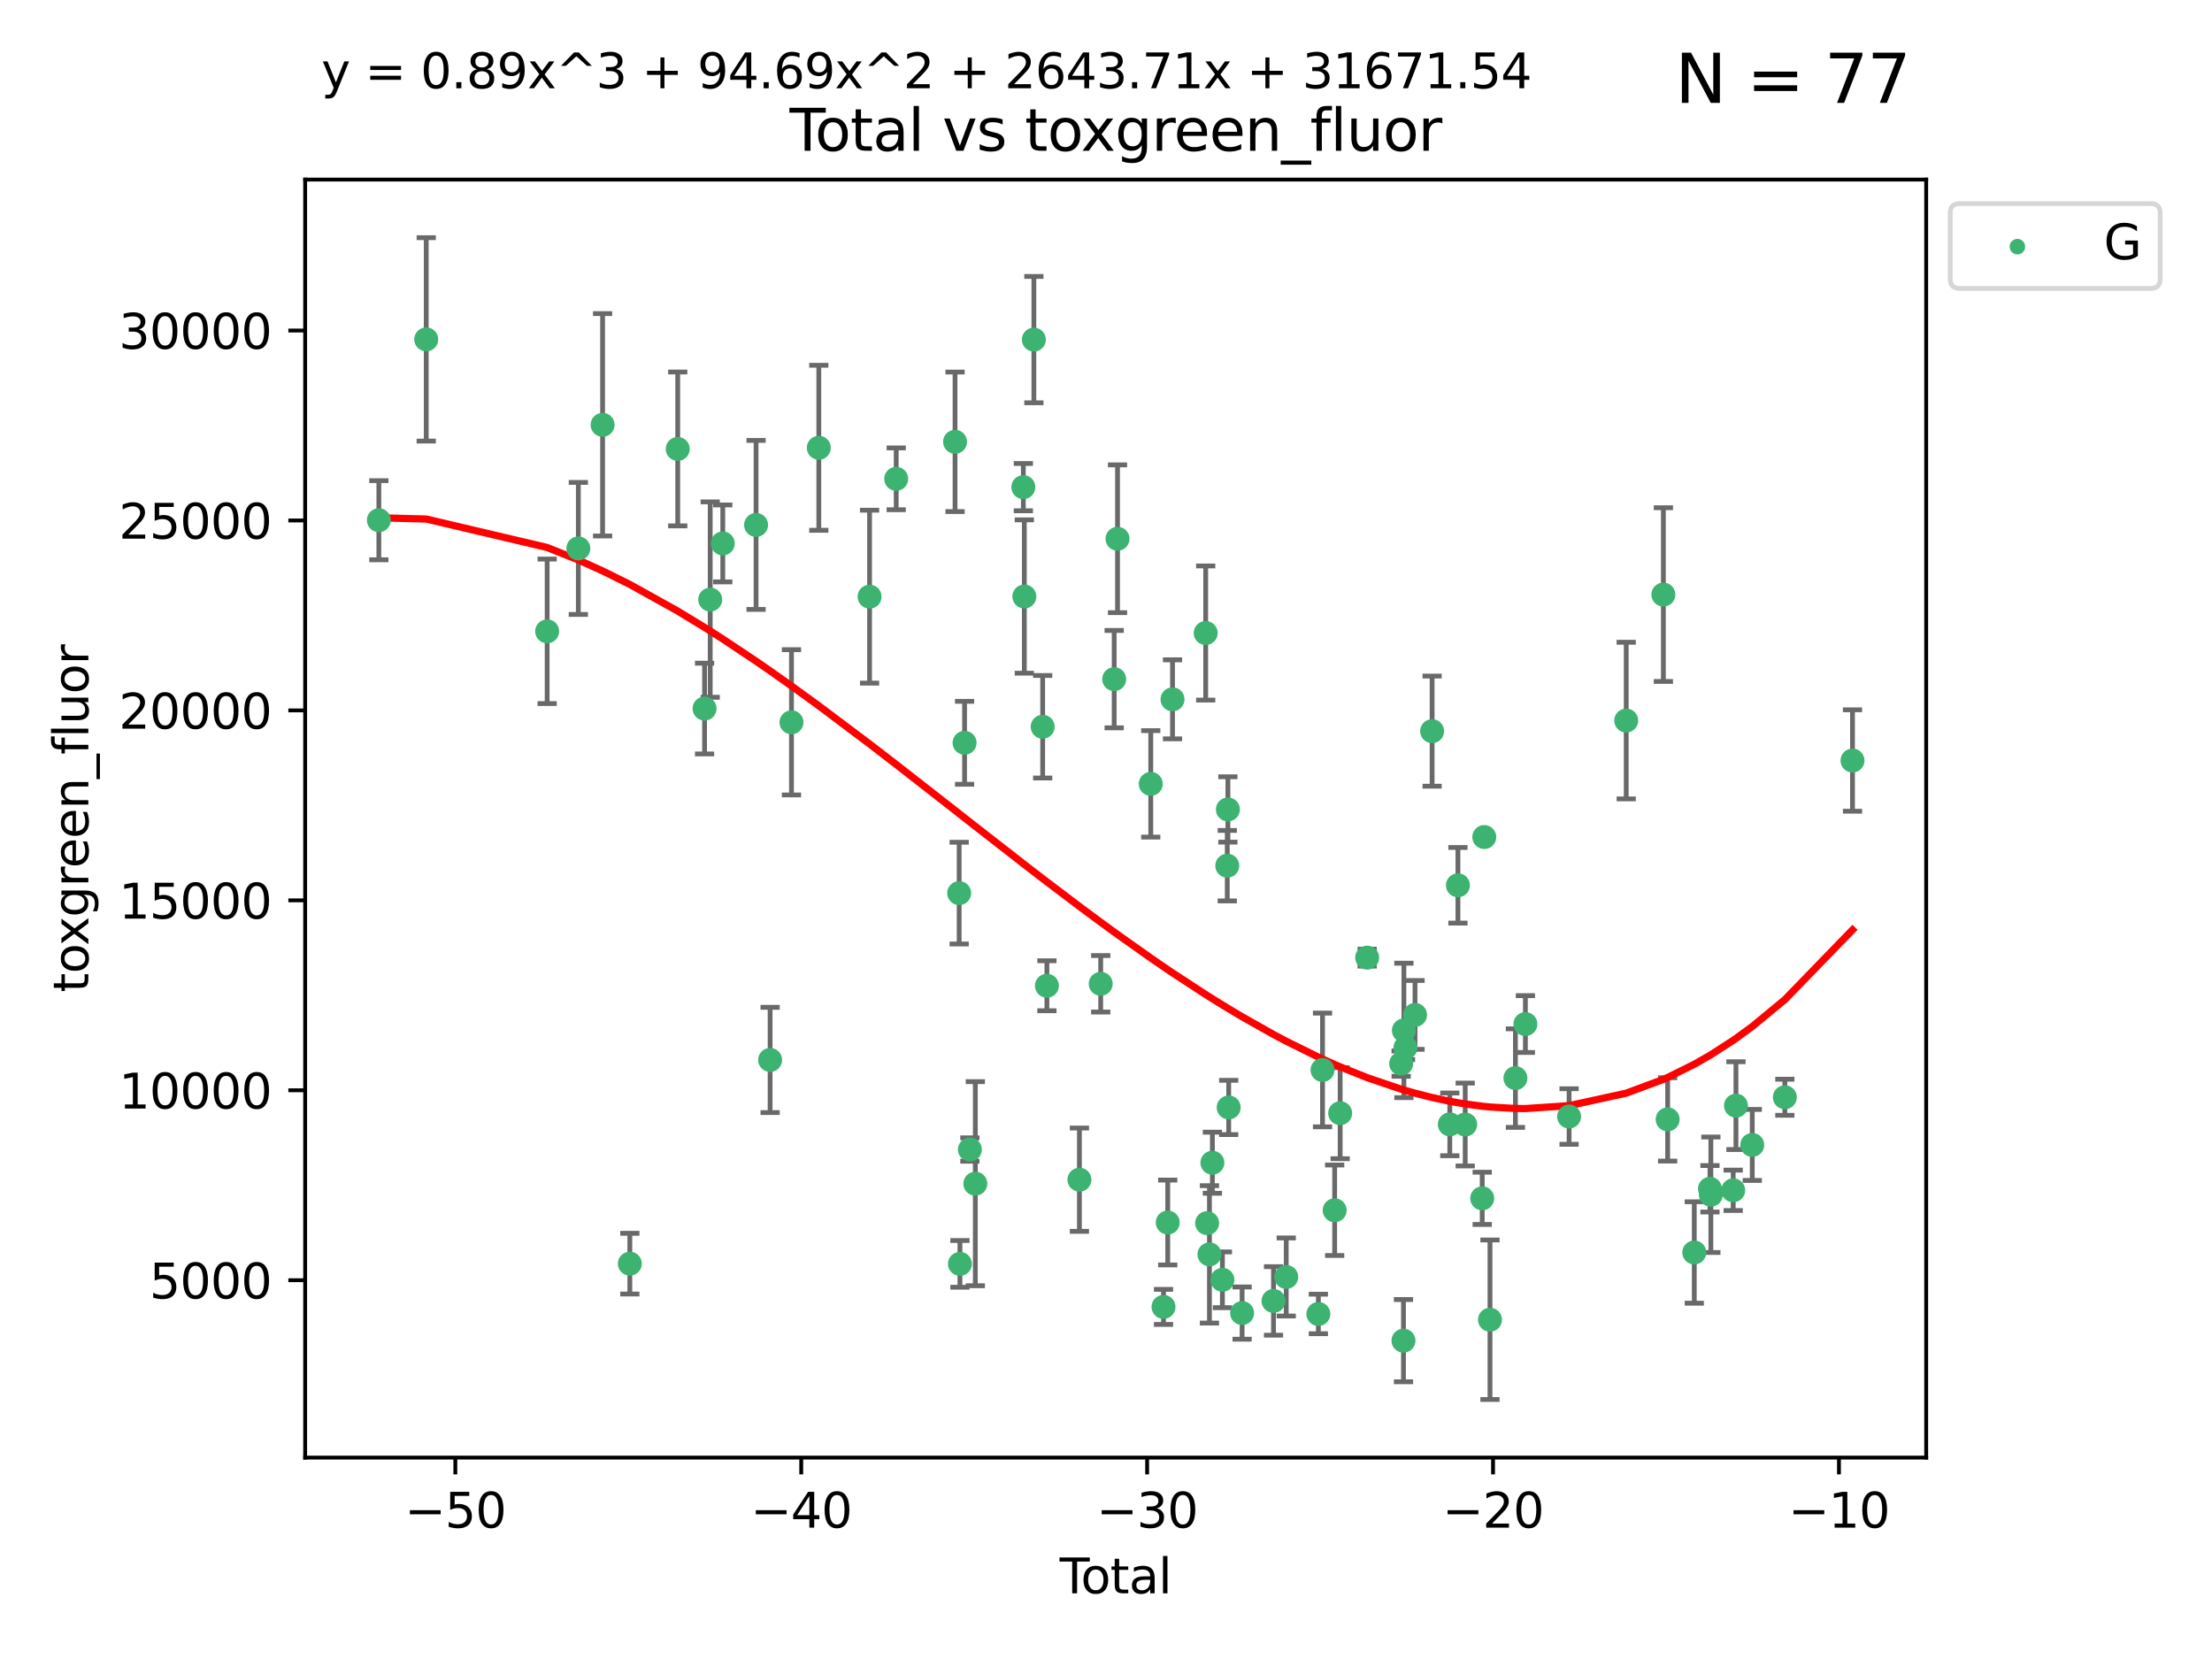 <?xml version="1.0" encoding="utf-8" standalone="no"?>
<!DOCTYPE svg PUBLIC "-//W3C//DTD SVG 1.1//EN"
  "http://www.w3.org/Graphics/SVG/1.1/DTD/svg11.dtd">
<svg xmlns:xlink="http://www.w3.org/1999/xlink" width="460.8pt" height="345.6pt" viewBox="0 0 460.8 345.6" xmlns="http://www.w3.org/2000/svg" version="1.1">
 <defs>
  <style type="text/css">*{stroke-linejoin: round; stroke-linecap: butt}</style>
 </defs>
 <g id="figure_1">
  <g id="patch_1">
   <path d="M 0 345.6 
L 460.8 345.6 
L 460.8 0 
L 0 0 
z
" style="fill: #ffffff"/>
  </g>
  <g id="axes_1">
   <g id="patch_2">
    <path d="M 63.571 303.64 
L 401.26 303.64 
L 401.26 37.411 
L 63.571 37.411 
z
" style="fill: #ffffff"/>
   </g>
   <g id="PathCollection_1">
    <defs>
     <path id="mabf83264cf" d="M 0 1.118 
C 0.297 1.118 0.581 1 0.791 0.791 
C 1 0.581 1.118 0.297 1.118 0 
C 1.118 -0.297 1 -0.581 0.791 -0.791 
C 0.581 -1 0.297 -1.118 0 -1.118 
C -0.297 -1.118 -0.581 -1 -0.791 -0.791 
C -1 -0.581 -1.118 -0.297 -1.118 0 
C -1.118 0.297 -1 0.581 -0.791 0.791 
C -0.581 1 -0.297 1.118 0 1.118 
z
" style="stroke: #3cb371"/>
    </defs>
    <g clip-path="url(#p73e34a1cca)">
     <use xlink:href="#mabf83264cf" x="78.921" y="108.37" style="fill: #3cb371; stroke: #3cb371"/>
     <use xlink:href="#mabf83264cf" x="88.792" y="70.697" style="fill: #3cb371; stroke: #3cb371"/>
     <use xlink:href="#mabf83264cf" x="113.98" y="131.515" style="fill: #3cb371; stroke: #3cb371"/>
     <use xlink:href="#mabf83264cf" x="120.479" y="114.247" style="fill: #3cb371; stroke: #3cb371"/>
     <use xlink:href="#mabf83264cf" x="125.533" y="88.495" style="fill: #3cb371; stroke: #3cb371"/>
     <use xlink:href="#mabf83264cf" x="131.207" y="263.244" style="fill: #3cb371; stroke: #3cb371"/>
     <use xlink:href="#mabf83264cf" x="141.185" y="93.519" style="fill: #3cb371; stroke: #3cb371"/>
     <use xlink:href="#mabf83264cf" x="146.775" y="147.608" style="fill: #3cb371; stroke: #3cb371"/>
     <use xlink:href="#mabf83264cf" x="147.95" y="124.902" style="fill: #3cb371; stroke: #3cb371"/>
     <use xlink:href="#mabf83264cf" x="150.568" y="113.205" style="fill: #3cb371; stroke: #3cb371"/>
     <use xlink:href="#mabf83264cf" x="157.504" y="109.353" style="fill: #3cb371; stroke: #3cb371"/>
     <use xlink:href="#mabf83264cf" x="160.429" y="220.805" style="fill: #3cb371; stroke: #3cb371"/>
     <use xlink:href="#mabf83264cf" x="164.88" y="150.469" style="fill: #3cb371; stroke: #3cb371"/>
     <use xlink:href="#mabf83264cf" x="170.572" y="93.281" style="fill: #3cb371; stroke: #3cb371"/>
     <use xlink:href="#mabf83264cf" x="181.15" y="124.296" style="fill: #3cb371; stroke: #3cb371"/>
     <use xlink:href="#mabf83264cf" x="186.695" y="99.749" style="fill: #3cb371; stroke: #3cb371"/>
     <use xlink:href="#mabf83264cf" x="198.955" y="92.039" style="fill: #3cb371; stroke: #3cb371"/>
     <use xlink:href="#mabf83264cf" x="199.812" y="186.05" style="fill: #3cb371; stroke: #3cb371"/>
     <use xlink:href="#mabf83264cf" x="199.972" y="263.288" style="fill: #3cb371; stroke: #3cb371"/>
     <use xlink:href="#mabf83264cf" x="200.939" y="154.74" style="fill: #3cb371; stroke: #3cb371"/>
     <use xlink:href="#mabf83264cf" x="202.045" y="239.466" style="fill: #3cb371; stroke: #3cb371"/>
     <use xlink:href="#mabf83264cf" x="203.178" y="246.582" style="fill: #3cb371; stroke: #3cb371"/>
     <use xlink:href="#mabf83264cf" x="213.179" y="101.477" style="fill: #3cb371; stroke: #3cb371"/>
     <use xlink:href="#mabf83264cf" x="213.387" y="124.265" style="fill: #3cb371; stroke: #3cb371"/>
     <use xlink:href="#mabf83264cf" x="215.374" y="70.746" style="fill: #3cb371; stroke: #3cb371"/>
     <use xlink:href="#mabf83264cf" x="217.208" y="151.397" style="fill: #3cb371; stroke: #3cb371"/>
     <use xlink:href="#mabf83264cf" x="218.09" y="205.347" style="fill: #3cb371; stroke: #3cb371"/>
     <use xlink:href="#mabf83264cf" x="224.864" y="245.752" style="fill: #3cb371; stroke: #3cb371"/>
     <use xlink:href="#mabf83264cf" x="229.297" y="204.942" style="fill: #3cb371; stroke: #3cb371"/>
     <use xlink:href="#mabf83264cf" x="232.104" y="141.479" style="fill: #3cb371; stroke: #3cb371"/>
     <use xlink:href="#mabf83264cf" x="232.802" y="112.237" style="fill: #3cb371; stroke: #3cb371"/>
     <use xlink:href="#mabf83264cf" x="239.724" y="163.297" style="fill: #3cb371; stroke: #3cb371"/>
     <use xlink:href="#mabf83264cf" x="242.381" y="272.248" style="fill: #3cb371; stroke: #3cb371"/>
     <use xlink:href="#mabf83264cf" x="243.26" y="254.672" style="fill: #3cb371; stroke: #3cb371"/>
     <use xlink:href="#mabf83264cf" x="244.258" y="145.683" style="fill: #3cb371; stroke: #3cb371"/>
     <use xlink:href="#mabf83264cf" x="251.167" y="131.87" style="fill: #3cb371; stroke: #3cb371"/>
     <use xlink:href="#mabf83264cf" x="251.462" y="254.801" style="fill: #3cb371; stroke: #3cb371"/>
     <use xlink:href="#mabf83264cf" x="251.949" y="261.306" style="fill: #3cb371; stroke: #3cb371"/>
     <use xlink:href="#mabf83264cf" x="252.562" y="242.216" style="fill: #3cb371; stroke: #3cb371"/>
     <use xlink:href="#mabf83264cf" x="254.649" y="266.605" style="fill: #3cb371; stroke: #3cb371"/>
     <use xlink:href="#mabf83264cf" x="255.663" y="180.337" style="fill: #3cb371; stroke: #3cb371"/>
     <use xlink:href="#mabf83264cf" x="255.793" y="168.62" style="fill: #3cb371; stroke: #3cb371"/>
     <use xlink:href="#mabf83264cf" x="255.96" y="230.701" style="fill: #3cb371; stroke: #3cb371"/>
     <use xlink:href="#mabf83264cf" x="258.754" y="273.537" style="fill: #3cb371; stroke: #3cb371"/>
     <use xlink:href="#mabf83264cf" x="265.295" y="271.005" style="fill: #3cb371; stroke: #3cb371"/>
     <use xlink:href="#mabf83264cf" x="267.947" y="266.018" style="fill: #3cb371; stroke: #3cb371"/>
     <use xlink:href="#mabf83264cf" x="274.639" y="273.724" style="fill: #3cb371; stroke: #3cb371"/>
     <use xlink:href="#mabf83264cf" x="275.505" y="222.895" style="fill: #3cb371; stroke: #3cb371"/>
     <use xlink:href="#mabf83264cf" x="278.033" y="252.122" style="fill: #3cb371; stroke: #3cb371"/>
     <use xlink:href="#mabf83264cf" x="279.181" y="231.899" style="fill: #3cb371; stroke: #3cb371"/>
     <use xlink:href="#mabf83264cf" x="284.806" y="199.49" style="fill: #3cb371; stroke: #3cb371"/>
     <use xlink:href="#mabf83264cf" x="291.885" y="221.575" style="fill: #3cb371; stroke: #3cb371"/>
     <use xlink:href="#mabf83264cf" x="292.369" y="279.285" style="fill: #3cb371; stroke: #3cb371"/>
     <use xlink:href="#mabf83264cf" x="292.457" y="214.656" style="fill: #3cb371; stroke: #3cb371"/>
     <use xlink:href="#mabf83264cf" x="292.792" y="218.227" style="fill: #3cb371; stroke: #3cb371"/>
     <use xlink:href="#mabf83264cf" x="294.777" y="211.426" style="fill: #3cb371; stroke: #3cb371"/>
     <use xlink:href="#mabf83264cf" x="298.336" y="152.313" style="fill: #3cb371; stroke: #3cb371"/>
     <use xlink:href="#mabf83264cf" x="302.021" y="234.226" style="fill: #3cb371; stroke: #3cb371"/>
     <use xlink:href="#mabf83264cf" x="303.715" y="184.424" style="fill: #3cb371; stroke: #3cb371"/>
     <use xlink:href="#mabf83264cf" x="305.229" y="234.26" style="fill: #3cb371; stroke: #3cb371"/>
     <use xlink:href="#mabf83264cf" x="308.772" y="249.634" style="fill: #3cb371; stroke: #3cb371"/>
     <use xlink:href="#mabf83264cf" x="309.203" y="174.374" style="fill: #3cb371; stroke: #3cb371"/>
     <use xlink:href="#mabf83264cf" x="310.392" y="274.926" style="fill: #3cb371; stroke: #3cb371"/>
     <use xlink:href="#mabf83264cf" x="315.691" y="224.588" style="fill: #3cb371; stroke: #3cb371"/>
     <use xlink:href="#mabf83264cf" x="317.768" y="213.329" style="fill: #3cb371; stroke: #3cb371"/>
     <use xlink:href="#mabf83264cf" x="326.871" y="232.59" style="fill: #3cb371; stroke: #3cb371"/>
     <use xlink:href="#mabf83264cf" x="338.77" y="150.105" style="fill: #3cb371; stroke: #3cb371"/>
     <use xlink:href="#mabf83264cf" x="346.513" y="123.865" style="fill: #3cb371; stroke: #3cb371"/>
     <use xlink:href="#mabf83264cf" x="347.402" y="233.186" style="fill: #3cb371; stroke: #3cb371"/>
     <use xlink:href="#mabf83264cf" x="352.949" y="260.916" style="fill: #3cb371; stroke: #3cb371"/>
     <use xlink:href="#mabf83264cf" x="356.217" y="247.646" style="fill: #3cb371; stroke: #3cb371"/>
     <use xlink:href="#mabf83264cf" x="356.405" y="248.886" style="fill: #3cb371; stroke: #3cb371"/>
     <use xlink:href="#mabf83264cf" x="361.057" y="247.962" style="fill: #3cb371; stroke: #3cb371"/>
     <use xlink:href="#mabf83264cf" x="361.633" y="230.326" style="fill: #3cb371; stroke: #3cb371"/>
     <use xlink:href="#mabf83264cf" x="365.027" y="238.511" style="fill: #3cb371; stroke: #3cb371"/>
     <use xlink:href="#mabf83264cf" x="371.817" y="228.579" style="fill: #3cb371; stroke: #3cb371"/>
     <use xlink:href="#mabf83264cf" x="385.911" y="158.432" style="fill: #3cb371; stroke: #3cb371"/>
    </g>
   </g>
   <g id="matplotlib.axis_1">
    <g id="xtick_1">
     <g id="line2d_1">
      <defs>
       <path id="m3913c9d28d" d="M 0 0 
L 0 3.5 
" style="stroke: #000000; stroke-width: 0.8"/>
      </defs>
      <g>
       <use xlink:href="#m3913c9d28d" x="94.856" y="303.64" style="stroke: #000000; stroke-width: 0.8"/>
      </g>
     </g>
     <g id="text_1">
      <!-- −50 -->
      <g transform="translate(84.304 318.238)scale(0.1 -0.1)">
       <defs>
        <path id="DejaVuSans-2212" d="M 678 2272 
L 4684 2272 
L 4684 1741 
L 678 1741 
L 678 2272 
z
" transform="scale(0.016)"/>
        <path id="DejaVuSans-35" d="M 691 4666 
L 3169 4666 
L 3169 4134 
L 1269 4134 
L 1269 2991 
Q 1406 3038 1543 3061 
Q 1681 3084 1819 3084 
Q 2600 3084 3056 2656 
Q 3513 2228 3513 1497 
Q 3513 744 3044 326 
Q 2575 -91 1722 -91 
Q 1428 -91 1123 -41 
Q 819 9 494 109 
L 494 744 
Q 775 591 1075 516 
Q 1375 441 1709 441 
Q 2250 441 2565 725 
Q 2881 1009 2881 1497 
Q 2881 1984 2565 2268 
Q 2250 2553 1709 2553 
Q 1456 2553 1204 2497 
Q 953 2441 691 2322 
L 691 4666 
z
" transform="scale(0.016)"/>
        <path id="DejaVuSans-30" d="M 2034 4250 
Q 1547 4250 1301 3770 
Q 1056 3291 1056 2328 
Q 1056 1369 1301 889 
Q 1547 409 2034 409 
Q 2525 409 2770 889 
Q 3016 1369 3016 2328 
Q 3016 3291 2770 3770 
Q 2525 4250 2034 4250 
z
M 2034 4750 
Q 2819 4750 3233 4129 
Q 3647 3509 3647 2328 
Q 3647 1150 3233 529 
Q 2819 -91 2034 -91 
Q 1250 -91 836 529 
Q 422 1150 422 2328 
Q 422 3509 836 4129 
Q 1250 4750 2034 4750 
z
" transform="scale(0.016)"/>
       </defs>
       <use xlink:href="#DejaVuSans-2212"/>
       <use xlink:href="#DejaVuSans-35" x="83.789"/>
       <use xlink:href="#DejaVuSans-30" x="147.412"/>
      </g>
     </g>
    </g>
    <g id="xtick_2">
     <g id="line2d_2">
      <g>
       <use xlink:href="#m3913c9d28d" x="166.914" y="303.64" style="stroke: #000000; stroke-width: 0.8"/>
      </g>
     </g>
     <g id="text_2">
      <!-- −40 -->
      <g transform="translate(156.361 318.238)scale(0.1 -0.1)">
       <defs>
        <path id="DejaVuSans-34" d="M 2419 4116 
L 825 1625 
L 2419 1625 
L 2419 4116 
z
M 2253 4666 
L 3047 4666 
L 3047 1625 
L 3713 1625 
L 3713 1100 
L 3047 1100 
L 3047 0 
L 2419 0 
L 2419 1100 
L 313 1100 
L 313 1709 
L 2253 4666 
z
" transform="scale(0.016)"/>
       </defs>
       <use xlink:href="#DejaVuSans-2212"/>
       <use xlink:href="#DejaVuSans-34" x="83.789"/>
       <use xlink:href="#DejaVuSans-30" x="147.412"/>
      </g>
     </g>
    </g>
    <g id="xtick_3">
     <g id="line2d_3">
      <g>
       <use xlink:href="#m3913c9d28d" x="238.971" y="303.64" style="stroke: #000000; stroke-width: 0.8"/>
      </g>
     </g>
     <g id="text_3">
      <!-- −30 -->
      <g transform="translate(228.419 318.238)scale(0.1 -0.1)">
       <defs>
        <path id="DejaVuSans-33" d="M 2597 2516 
Q 3050 2419 3304 2112 
Q 3559 1806 3559 1356 
Q 3559 666 3084 287 
Q 2609 -91 1734 -91 
Q 1441 -91 1130 -33 
Q 819 25 488 141 
L 488 750 
Q 750 597 1062 519 
Q 1375 441 1716 441 
Q 2309 441 2620 675 
Q 2931 909 2931 1356 
Q 2931 1769 2642 2001 
Q 2353 2234 1838 2234 
L 1294 2234 
L 1294 2753 
L 1863 2753 
Q 2328 2753 2575 2939 
Q 2822 3125 2822 3475 
Q 2822 3834 2567 4026 
Q 2313 4219 1838 4219 
Q 1578 4219 1281 4162 
Q 984 4106 628 3988 
L 628 4550 
Q 988 4650 1302 4700 
Q 1616 4750 1894 4750 
Q 2613 4750 3031 4423 
Q 3450 4097 3450 3541 
Q 3450 3153 3228 2886 
Q 3006 2619 2597 2516 
z
" transform="scale(0.016)"/>
       </defs>
       <use xlink:href="#DejaVuSans-2212"/>
       <use xlink:href="#DejaVuSans-33" x="83.789"/>
       <use xlink:href="#DejaVuSans-30" x="147.412"/>
      </g>
     </g>
    </g>
    <g id="xtick_4">
     <g id="line2d_4">
      <g>
       <use xlink:href="#m3913c9d28d" x="311.029" y="303.64" style="stroke: #000000; stroke-width: 0.8"/>
      </g>
     </g>
     <g id="text_4">
      <!-- −20 -->
      <g transform="translate(300.476 318.238)scale(0.1 -0.1)">
       <defs>
        <path id="DejaVuSans-32" d="M 1228 531 
L 3431 531 
L 3431 0 
L 469 0 
L 469 531 
Q 828 903 1448 1529 
Q 2069 2156 2228 2338 
Q 2531 2678 2651 2914 
Q 2772 3150 2772 3378 
Q 2772 3750 2511 3984 
Q 2250 4219 1831 4219 
Q 1534 4219 1204 4116 
Q 875 4013 500 3803 
L 500 4441 
Q 881 4594 1212 4672 
Q 1544 4750 1819 4750 
Q 2544 4750 2975 4387 
Q 3406 4025 3406 3419 
Q 3406 3131 3298 2873 
Q 3191 2616 2906 2266 
Q 2828 2175 2409 1742 
Q 1991 1309 1228 531 
z
" transform="scale(0.016)"/>
       </defs>
       <use xlink:href="#DejaVuSans-2212"/>
       <use xlink:href="#DejaVuSans-32" x="83.789"/>
       <use xlink:href="#DejaVuSans-30" x="147.412"/>
      </g>
     </g>
    </g>
    <g id="xtick_5">
     <g id="line2d_5">
      <g>
       <use xlink:href="#m3913c9d28d" x="383.086" y="303.64" style="stroke: #000000; stroke-width: 0.8"/>
      </g>
     </g>
     <g id="text_5">
      <!-- −10 -->
      <g transform="translate(372.534 318.238)scale(0.1 -0.1)">
       <defs>
        <path id="DejaVuSans-31" d="M 794 531 
L 1825 531 
L 1825 4091 
L 703 3866 
L 703 4441 
L 1819 4666 
L 2450 4666 
L 2450 531 
L 3481 531 
L 3481 0 
L 794 0 
L 794 531 
z
" transform="scale(0.016)"/>
       </defs>
       <use xlink:href="#DejaVuSans-2212"/>
       <use xlink:href="#DejaVuSans-31" x="83.789"/>
       <use xlink:href="#DejaVuSans-30" x="147.412"/>
      </g>
     </g>
    </g>
    <g id="text_6">
     <!-- Total -->
     <g transform="translate(220.739 331.917)scale(0.1 -0.1)">
      <defs>
       <path id="DejaVuSans-54" d="M -19 4666 
L 3928 4666 
L 3928 4134 
L 2272 4134 
L 2272 0 
L 1638 0 
L 1638 4134 
L -19 4134 
L -19 4666 
z
" transform="scale(0.016)"/>
       <path id="DejaVuSans-6f" d="M 1959 3097 
Q 1497 3097 1228 2736 
Q 959 2375 959 1747 
Q 959 1119 1226 758 
Q 1494 397 1959 397 
Q 2419 397 2687 759 
Q 2956 1122 2956 1747 
Q 2956 2369 2687 2733 
Q 2419 3097 1959 3097 
z
M 1959 3584 
Q 2709 3584 3137 3096 
Q 3566 2609 3566 1747 
Q 3566 888 3137 398 
Q 2709 -91 1959 -91 
Q 1206 -91 779 398 
Q 353 888 353 1747 
Q 353 2609 779 3096 
Q 1206 3584 1959 3584 
z
" transform="scale(0.016)"/>
       <path id="DejaVuSans-74" d="M 1172 4494 
L 1172 3500 
L 2356 3500 
L 2356 3053 
L 1172 3053 
L 1172 1153 
Q 1172 725 1289 603 
Q 1406 481 1766 481 
L 2356 481 
L 2356 0 
L 1766 0 
Q 1100 0 847 248 
Q 594 497 594 1153 
L 594 3053 
L 172 3053 
L 172 3500 
L 594 3500 
L 594 4494 
L 1172 4494 
z
" transform="scale(0.016)"/>
       <path id="DejaVuSans-61" d="M 2194 1759 
Q 1497 1759 1228 1600 
Q 959 1441 959 1056 
Q 959 750 1161 570 
Q 1363 391 1709 391 
Q 2188 391 2477 730 
Q 2766 1069 2766 1631 
L 2766 1759 
L 2194 1759 
z
M 3341 1997 
L 3341 0 
L 2766 0 
L 2766 531 
Q 2569 213 2275 61 
Q 1981 -91 1556 -91 
Q 1019 -91 701 211 
Q 384 513 384 1019 
Q 384 1609 779 1909 
Q 1175 2209 1959 2209 
L 2766 2209 
L 2766 2266 
Q 2766 2663 2505 2880 
Q 2244 3097 1772 3097 
Q 1472 3097 1187 3025 
Q 903 2953 641 2809 
L 641 3341 
Q 956 3463 1253 3523 
Q 1550 3584 1831 3584 
Q 2591 3584 2966 3190 
Q 3341 2797 3341 1997 
z
" transform="scale(0.016)"/>
       <path id="DejaVuSans-6c" d="M 603 4863 
L 1178 4863 
L 1178 0 
L 603 0 
L 603 4863 
z
" transform="scale(0.016)"/>
      </defs>
      <use xlink:href="#DejaVuSans-54"/>
      <use xlink:href="#DejaVuSans-6f" x="44.084"/>
      <use xlink:href="#DejaVuSans-74" x="105.266"/>
      <use xlink:href="#DejaVuSans-61" x="144.475"/>
      <use xlink:href="#DejaVuSans-6c" x="205.754"/>
     </g>
    </g>
   </g>
   <g id="matplotlib.axis_2">
    <g id="ytick_1">
     <g id="line2d_6">
      <defs>
       <path id="m5b92fd3d01" d="M 0 0 
L -3.5 0 
" style="stroke: #000000; stroke-width: 0.8"/>
      </defs>
      <g>
       <use xlink:href="#m5b92fd3d01" x="63.571" y="266.693" style="stroke: #000000; stroke-width: 0.8"/>
      </g>
     </g>
     <g id="text_7">
      <!-- 5000 -->
      <g transform="translate(31.121 270.492)scale(0.1 -0.1)">
       <use xlink:href="#DejaVuSans-35"/>
       <use xlink:href="#DejaVuSans-30" x="63.623"/>
       <use xlink:href="#DejaVuSans-30" x="127.246"/>
       <use xlink:href="#DejaVuSans-30" x="190.869"/>
      </g>
     </g>
    </g>
    <g id="ytick_2">
     <g id="line2d_7">
      <g>
       <use xlink:href="#m5b92fd3d01" x="63.571" y="227.125" style="stroke: #000000; stroke-width: 0.8"/>
      </g>
     </g>
     <g id="text_8">
      <!-- 10000 -->
      <g transform="translate(24.759 230.924)scale(0.1 -0.1)">
       <use xlink:href="#DejaVuSans-31"/>
       <use xlink:href="#DejaVuSans-30" x="63.623"/>
       <use xlink:href="#DejaVuSans-30" x="127.246"/>
       <use xlink:href="#DejaVuSans-30" x="190.869"/>
       <use xlink:href="#DejaVuSans-30" x="254.492"/>
      </g>
     </g>
    </g>
    <g id="ytick_3">
     <g id="line2d_8">
      <g>
       <use xlink:href="#m5b92fd3d01" x="63.571" y="187.557" style="stroke: #000000; stroke-width: 0.8"/>
      </g>
     </g>
     <g id="text_9">
      <!-- 15000 -->
      <g transform="translate(24.759 191.356)scale(0.1 -0.1)">
       <use xlink:href="#DejaVuSans-31"/>
       <use xlink:href="#DejaVuSans-35" x="63.623"/>
       <use xlink:href="#DejaVuSans-30" x="127.246"/>
       <use xlink:href="#DejaVuSans-30" x="190.869"/>
       <use xlink:href="#DejaVuSans-30" x="254.492"/>
      </g>
     </g>
    </g>
    <g id="ytick_4">
     <g id="line2d_9">
      <g>
       <use xlink:href="#m5b92fd3d01" x="63.571" y="147.989" style="stroke: #000000; stroke-width: 0.8"/>
      </g>
     </g>
     <g id="text_10">
      <!-- 20000 -->
      <g transform="translate(24.759 151.788)scale(0.1 -0.1)">
       <use xlink:href="#DejaVuSans-32"/>
       <use xlink:href="#DejaVuSans-30" x="63.623"/>
       <use xlink:href="#DejaVuSans-30" x="127.246"/>
       <use xlink:href="#DejaVuSans-30" x="190.869"/>
       <use xlink:href="#DejaVuSans-30" x="254.492"/>
      </g>
     </g>
    </g>
    <g id="ytick_5">
     <g id="line2d_10">
      <g>
       <use xlink:href="#m5b92fd3d01" x="63.571" y="108.421" style="stroke: #000000; stroke-width: 0.8"/>
      </g>
     </g>
     <g id="text_11">
      <!-- 25000 -->
      <g transform="translate(24.759 112.22)scale(0.1 -0.1)">
       <use xlink:href="#DejaVuSans-32"/>
       <use xlink:href="#DejaVuSans-35" x="63.623"/>
       <use xlink:href="#DejaVuSans-30" x="127.246"/>
       <use xlink:href="#DejaVuSans-30" x="190.869"/>
       <use xlink:href="#DejaVuSans-30" x="254.492"/>
      </g>
     </g>
    </g>
    <g id="ytick_6">
     <g id="line2d_11">
      <g>
       <use xlink:href="#m5b92fd3d01" x="63.571" y="68.853" style="stroke: #000000; stroke-width: 0.8"/>
      </g>
     </g>
     <g id="text_12">
      <!-- 30000 -->
      <g transform="translate(24.759 72.652)scale(0.1 -0.1)">
       <use xlink:href="#DejaVuSans-33"/>
       <use xlink:href="#DejaVuSans-30" x="63.623"/>
       <use xlink:href="#DejaVuSans-30" x="127.246"/>
       <use xlink:href="#DejaVuSans-30" x="190.869"/>
       <use xlink:href="#DejaVuSans-30" x="254.492"/>
      </g>
     </g>
    </g>
    <g id="text_13">
     <!-- toxgreen_fluor -->
     <g transform="translate(18.401 206.72)rotate(-90)scale(0.1 -0.1)">
      <defs>
       <path id="DejaVuSans-78" d="M 3513 3500 
L 2247 1797 
L 3578 0 
L 2900 0 
L 1881 1375 
L 863 0 
L 184 0 
L 1544 1831 
L 300 3500 
L 978 3500 
L 1906 2253 
L 2834 3500 
L 3513 3500 
z
" transform="scale(0.016)"/>
       <path id="DejaVuSans-67" d="M 2906 1791 
Q 2906 2416 2648 2759 
Q 2391 3103 1925 3103 
Q 1463 3103 1205 2759 
Q 947 2416 947 1791 
Q 947 1169 1205 825 
Q 1463 481 1925 481 
Q 2391 481 2648 825 
Q 2906 1169 2906 1791 
z
M 3481 434 
Q 3481 -459 3084 -895 
Q 2688 -1331 1869 -1331 
Q 1566 -1331 1297 -1286 
Q 1028 -1241 775 -1147 
L 775 -588 
Q 1028 -725 1275 -790 
Q 1522 -856 1778 -856 
Q 2344 -856 2625 -561 
Q 2906 -266 2906 331 
L 2906 616 
Q 2728 306 2450 153 
Q 2172 0 1784 0 
Q 1141 0 747 490 
Q 353 981 353 1791 
Q 353 2603 747 3093 
Q 1141 3584 1784 3584 
Q 2172 3584 2450 3431 
Q 2728 3278 2906 2969 
L 2906 3500 
L 3481 3500 
L 3481 434 
z
" transform="scale(0.016)"/>
       <path id="DejaVuSans-72" d="M 2631 2963 
Q 2534 3019 2420 3045 
Q 2306 3072 2169 3072 
Q 1681 3072 1420 2755 
Q 1159 2438 1159 1844 
L 1159 0 
L 581 0 
L 581 3500 
L 1159 3500 
L 1159 2956 
Q 1341 3275 1631 3429 
Q 1922 3584 2338 3584 
Q 2397 3584 2469 3576 
Q 2541 3569 2628 3553 
L 2631 2963 
z
" transform="scale(0.016)"/>
       <path id="DejaVuSans-65" d="M 3597 1894 
L 3597 1613 
L 953 1613 
Q 991 1019 1311 708 
Q 1631 397 2203 397 
Q 2534 397 2845 478 
Q 3156 559 3463 722 
L 3463 178 
Q 3153 47 2828 -22 
Q 2503 -91 2169 -91 
Q 1331 -91 842 396 
Q 353 884 353 1716 
Q 353 2575 817 3079 
Q 1281 3584 2069 3584 
Q 2775 3584 3186 3129 
Q 3597 2675 3597 1894 
z
M 3022 2063 
Q 3016 2534 2758 2815 
Q 2500 3097 2075 3097 
Q 1594 3097 1305 2825 
Q 1016 2553 972 2059 
L 3022 2063 
z
" transform="scale(0.016)"/>
       <path id="DejaVuSans-6e" d="M 3513 2113 
L 3513 0 
L 2938 0 
L 2938 2094 
Q 2938 2591 2744 2837 
Q 2550 3084 2163 3084 
Q 1697 3084 1428 2787 
Q 1159 2491 1159 1978 
L 1159 0 
L 581 0 
L 581 3500 
L 1159 3500 
L 1159 2956 
Q 1366 3272 1645 3428 
Q 1925 3584 2291 3584 
Q 2894 3584 3203 3211 
Q 3513 2838 3513 2113 
z
" transform="scale(0.016)"/>
       <path id="DejaVuSans-5f" d="M 3263 -1063 
L 3263 -1509 
L -63 -1509 
L -63 -1063 
L 3263 -1063 
z
" transform="scale(0.016)"/>
       <path id="DejaVuSans-66" d="M 2375 4863 
L 2375 4384 
L 1825 4384 
Q 1516 4384 1395 4259 
Q 1275 4134 1275 3809 
L 1275 3500 
L 2222 3500 
L 2222 3053 
L 1275 3053 
L 1275 0 
L 697 0 
L 697 3053 
L 147 3053 
L 147 3500 
L 697 3500 
L 697 3744 
Q 697 4328 969 4595 
Q 1241 4863 1831 4863 
L 2375 4863 
z
" transform="scale(0.016)"/>
       <path id="DejaVuSans-75" d="M 544 1381 
L 544 3500 
L 1119 3500 
L 1119 1403 
Q 1119 906 1312 657 
Q 1506 409 1894 409 
Q 2359 409 2629 706 
Q 2900 1003 2900 1516 
L 2900 3500 
L 3475 3500 
L 3475 0 
L 2900 0 
L 2900 538 
Q 2691 219 2414 64 
Q 2138 -91 1772 -91 
Q 1169 -91 856 284 
Q 544 659 544 1381 
z
M 1991 3584 
L 1991 3584 
z
" transform="scale(0.016)"/>
      </defs>
      <use xlink:href="#DejaVuSans-74"/>
      <use xlink:href="#DejaVuSans-6f" x="39.209"/>
      <use xlink:href="#DejaVuSans-78" x="97.266"/>
      <use xlink:href="#DejaVuSans-67" x="156.445"/>
      <use xlink:href="#DejaVuSans-72" x="219.922"/>
      <use xlink:href="#DejaVuSans-65" x="258.785"/>
      <use xlink:href="#DejaVuSans-65" x="320.309"/>
      <use xlink:href="#DejaVuSans-6e" x="381.832"/>
      <use xlink:href="#DejaVuSans-5f" x="445.211"/>
      <use xlink:href="#DejaVuSans-66" x="495.211"/>
      <use xlink:href="#DejaVuSans-6c" x="530.416"/>
      <use xlink:href="#DejaVuSans-75" x="558.199"/>
      <use xlink:href="#DejaVuSans-6f" x="621.578"/>
      <use xlink:href="#DejaVuSans-72" x="682.76"/>
     </g>
    </g>
   </g>
   <g id="LineCollection_1">
    <path d="M 78.921 116.611 
L 78.921 100.128 
" clip-path="url(#p73e34a1cca)" style="fill: none; stroke: #696969"/>
    <path d="M 88.792 91.882 
L 88.792 49.513 
" clip-path="url(#p73e34a1cca)" style="fill: none; stroke: #696969"/>
    <path d="M 113.98 146.565 
L 113.98 116.466 
" clip-path="url(#p73e34a1cca)" style="fill: none; stroke: #696969"/>
    <path d="M 120.479 128.001 
L 120.479 100.493 
" clip-path="url(#p73e34a1cca)" style="fill: none; stroke: #696969"/>
    <path d="M 125.533 111.658 
L 125.533 65.332 
" clip-path="url(#p73e34a1cca)" style="fill: none; stroke: #696969"/>
    <path d="M 131.207 269.569 
L 131.207 256.919 
" clip-path="url(#p73e34a1cca)" style="fill: none; stroke: #696969"/>
    <path d="M 141.185 109.546 
L 141.185 77.492 
" clip-path="url(#p73e34a1cca)" style="fill: none; stroke: #696969"/>
    <path d="M 146.775 157.063 
L 146.775 138.153 
" clip-path="url(#p73e34a1cca)" style="fill: none; stroke: #696969"/>
    <path d="M 147.95 145.257 
L 147.95 104.548 
" clip-path="url(#p73e34a1cca)" style="fill: none; stroke: #696969"/>
    <path d="M 150.568 121.219 
L 150.568 105.191 
" clip-path="url(#p73e34a1cca)" style="fill: none; stroke: #696969"/>
    <path d="M 157.504 126.956 
L 157.504 91.751 
" clip-path="url(#p73e34a1cca)" style="fill: none; stroke: #696969"/>
    <path d="M 160.429 231.769 
L 160.429 209.841 
" clip-path="url(#p73e34a1cca)" style="fill: none; stroke: #696969"/>
    <path d="M 164.88 165.597 
L 164.88 135.341 
" clip-path="url(#p73e34a1cca)" style="fill: none; stroke: #696969"/>
    <path d="M 170.572 110.469 
L 170.572 76.093 
" clip-path="url(#p73e34a1cca)" style="fill: none; stroke: #696969"/>
    <path d="M 181.15 142.309 
L 181.15 106.282 
" clip-path="url(#p73e34a1cca)" style="fill: none; stroke: #696969"/>
    <path d="M 186.695 106.185 
L 186.695 93.313 
" clip-path="url(#p73e34a1cca)" style="fill: none; stroke: #696969"/>
    <path d="M 198.955 106.568 
L 198.955 77.509 
" clip-path="url(#p73e34a1cca)" style="fill: none; stroke: #696969"/>
    <path d="M 199.812 196.65 
L 199.812 175.45 
" clip-path="url(#p73e34a1cca)" style="fill: none; stroke: #696969"/>
    <path d="M 199.972 268.154 
L 199.972 258.423 
" clip-path="url(#p73e34a1cca)" style="fill: none; stroke: #696969"/>
    <path d="M 200.939 163.379 
L 200.939 146.102 
" clip-path="url(#p73e34a1cca)" style="fill: none; stroke: #696969"/>
    <path d="M 202.045 241.903 
L 202.045 237.028 
" clip-path="url(#p73e34a1cca)" style="fill: none; stroke: #696969"/>
    <path d="M 203.178 267.841 
L 203.178 225.323 
" clip-path="url(#p73e34a1cca)" style="fill: none; stroke: #696969"/>
    <path d="M 213.179 106.404 
L 213.179 96.549 
" clip-path="url(#p73e34a1cca)" style="fill: none; stroke: #696969"/>
    <path d="M 213.387 140.234 
L 213.387 108.295 
" clip-path="url(#p73e34a1cca)" style="fill: none; stroke: #696969"/>
    <path d="M 215.374 83.907 
L 215.374 57.586 
" clip-path="url(#p73e34a1cca)" style="fill: none; stroke: #696969"/>
    <path d="M 217.208 162.075 
L 217.208 140.718 
" clip-path="url(#p73e34a1cca)" style="fill: none; stroke: #696969"/>
    <path d="M 218.09 210.557 
L 218.09 200.138 
" clip-path="url(#p73e34a1cca)" style="fill: none; stroke: #696969"/>
    <path d="M 224.864 256.511 
L 224.864 234.993 
" clip-path="url(#p73e34a1cca)" style="fill: none; stroke: #696969"/>
    <path d="M 229.297 210.824 
L 229.297 199.059 
" clip-path="url(#p73e34a1cca)" style="fill: none; stroke: #696969"/>
    <path d="M 232.104 151.623 
L 232.104 131.335 
" clip-path="url(#p73e34a1cca)" style="fill: none; stroke: #696969"/>
    <path d="M 232.802 127.633 
L 232.802 96.841 
" clip-path="url(#p73e34a1cca)" style="fill: none; stroke: #696969"/>
    <path d="M 239.724 174.387 
L 239.724 152.207 
" clip-path="url(#p73e34a1cca)" style="fill: none; stroke: #696969"/>
    <path d="M 242.381 275.902 
L 242.381 268.594 
" clip-path="url(#p73e34a1cca)" style="fill: none; stroke: #696969"/>
    <path d="M 243.26 263.511 
L 243.26 245.832 
" clip-path="url(#p73e34a1cca)" style="fill: none; stroke: #696969"/>
    <path d="M 244.258 153.913 
L 244.258 137.454 
" clip-path="url(#p73e34a1cca)" style="fill: none; stroke: #696969"/>
    <path d="M 251.167 145.838 
L 251.167 117.901 
" clip-path="url(#p73e34a1cca)" style="fill: none; stroke: #696969"/>
    <path d="M 251.462 255.473 
L 251.462 254.128 
" clip-path="url(#p73e34a1cca)" style="fill: none; stroke: #696969"/>
    <path d="M 251.949 275.619 
L 251.949 246.993 
" clip-path="url(#p73e34a1cca)" style="fill: none; stroke: #696969"/>
    <path d="M 252.562 248.578 
L 252.562 235.854 
" clip-path="url(#p73e34a1cca)" style="fill: none; stroke: #696969"/>
    <path d="M 254.649 272.414 
L 254.649 260.795 
" clip-path="url(#p73e34a1cca)" style="fill: none; stroke: #696969"/>
    <path d="M 255.663 187.674 
L 255.663 172.999 
" clip-path="url(#p73e34a1cca)" style="fill: none; stroke: #696969"/>
    <path d="M 255.793 175.427 
L 255.793 161.813 
" clip-path="url(#p73e34a1cca)" style="fill: none; stroke: #696969"/>
    <path d="M 255.96 236.35 
L 255.96 225.052 
" clip-path="url(#p73e34a1cca)" style="fill: none; stroke: #696969"/>
    <path d="M 258.754 278.977 
L 258.754 268.098 
" clip-path="url(#p73e34a1cca)" style="fill: none; stroke: #696969"/>
    <path d="M 265.295 278.145 
L 265.295 263.865 
" clip-path="url(#p73e34a1cca)" style="fill: none; stroke: #696969"/>
    <path d="M 267.947 274.149 
L 267.947 257.888 
" clip-path="url(#p73e34a1cca)" style="fill: none; stroke: #696969"/>
    <path d="M 274.639 277.841 
L 274.639 269.608 
" clip-path="url(#p73e34a1cca)" style="fill: none; stroke: #696969"/>
    <path d="M 275.505 234.745 
L 275.505 211.045 
" clip-path="url(#p73e34a1cca)" style="fill: none; stroke: #696969"/>
    <path d="M 278.033 261.548 
L 278.033 242.697 
" clip-path="url(#p73e34a1cca)" style="fill: none; stroke: #696969"/>
    <path d="M 279.181 241.381 
L 279.181 222.417 
" clip-path="url(#p73e34a1cca)" style="fill: none; stroke: #696969"/>
    <path d="M 284.806 201.26 
L 284.806 197.721 
" clip-path="url(#p73e34a1cca)" style="fill: none; stroke: #696969"/>
    <path d="M 291.885 224.213 
L 291.885 218.937 
" clip-path="url(#p73e34a1cca)" style="fill: none; stroke: #696969"/>
    <path d="M 292.369 287.854 
L 292.369 270.717 
" clip-path="url(#p73e34a1cca)" style="fill: none; stroke: #696969"/>
    <path d="M 292.457 228.663 
L 292.457 200.649 
" clip-path="url(#p73e34a1cca)" style="fill: none; stroke: #696969"/>
    <path d="M 292.792 220.73 
L 292.792 215.723 
" clip-path="url(#p73e34a1cca)" style="fill: none; stroke: #696969"/>
    <path d="M 294.777 218.596 
L 294.777 204.256 
" clip-path="url(#p73e34a1cca)" style="fill: none; stroke: #696969"/>
    <path d="M 298.336 163.784 
L 298.336 140.842 
" clip-path="url(#p73e34a1cca)" style="fill: none; stroke: #696969"/>
    <path d="M 302.021 240.758 
L 302.021 227.693 
" clip-path="url(#p73e34a1cca)" style="fill: none; stroke: #696969"/>
    <path d="M 303.715 192.297 
L 303.715 176.551 
" clip-path="url(#p73e34a1cca)" style="fill: none; stroke: #696969"/>
    <path d="M 305.229 242.894 
L 305.229 225.626 
" clip-path="url(#p73e34a1cca)" style="fill: none; stroke: #696969"/>
    <path d="M 308.772 255.075 
L 308.772 244.193 
" clip-path="url(#p73e34a1cca)" style="fill: none; stroke: #696969"/>
    <path d="M 309.203 175.111 
L 309.203 173.636 
" clip-path="url(#p73e34a1cca)" style="fill: none; stroke: #696969"/>
    <path d="M 310.392 291.539 
L 310.392 258.313 
" clip-path="url(#p73e34a1cca)" style="fill: none; stroke: #696969"/>
    <path d="M 315.691 234.857 
L 315.691 214.32 
" clip-path="url(#p73e34a1cca)" style="fill: none; stroke: #696969"/>
    <path d="M 317.768 219.247 
L 317.768 207.41 
" clip-path="url(#p73e34a1cca)" style="fill: none; stroke: #696969"/>
    <path d="M 326.871 238.376 
L 326.871 226.803 
" clip-path="url(#p73e34a1cca)" style="fill: none; stroke: #696969"/>
    <path d="M 338.77 166.419 
L 338.77 133.792 
" clip-path="url(#p73e34a1cca)" style="fill: none; stroke: #696969"/>
    <path d="M 346.513 141.959 
L 346.513 105.771 
" clip-path="url(#p73e34a1cca)" style="fill: none; stroke: #696969"/>
    <path d="M 347.402 241.867 
L 347.402 224.504 
" clip-path="url(#p73e34a1cca)" style="fill: none; stroke: #696969"/>
    <path d="M 352.949 271.48 
L 352.949 250.353 
" clip-path="url(#p73e34a1cca)" style="fill: none; stroke: #696969"/>
    <path d="M 356.217 252.489 
L 356.217 242.802 
" clip-path="url(#p73e34a1cca)" style="fill: none; stroke: #696969"/>
    <path d="M 356.405 260.915 
L 356.405 236.858 
" clip-path="url(#p73e34a1cca)" style="fill: none; stroke: #696969"/>
    <path d="M 361.057 252.169 
L 361.057 243.756 
" clip-path="url(#p73e34a1cca)" style="fill: none; stroke: #696969"/>
    <path d="M 361.633 239.469 
L 361.633 221.182 
" clip-path="url(#p73e34a1cca)" style="fill: none; stroke: #696969"/>
    <path d="M 365.027 245.908 
L 365.027 231.114 
" clip-path="url(#p73e34a1cca)" style="fill: none; stroke: #696969"/>
    <path d="M 371.817 232.339 
L 371.817 224.819 
" clip-path="url(#p73e34a1cca)" style="fill: none; stroke: #696969"/>
    <path d="M 385.911 168.993 
L 385.911 147.871 
" clip-path="url(#p73e34a1cca)" style="fill: none; stroke: #696969"/>
   </g>
   <g id="line2d_12">
    <defs>
     <path id="mca47c3d2e1" d="M 2 0 
L -2 -0 
" style="stroke: #696969"/>
    </defs>
    <g clip-path="url(#p73e34a1cca)">
     <use xlink:href="#mca47c3d2e1" x="78.921" y="116.611" style="fill: #696969; stroke: #696969"/>
     <use xlink:href="#mca47c3d2e1" x="88.792" y="91.882" style="fill: #696969; stroke: #696969"/>
     <use xlink:href="#mca47c3d2e1" x="113.98" y="146.565" style="fill: #696969; stroke: #696969"/>
     <use xlink:href="#mca47c3d2e1" x="120.479" y="128.001" style="fill: #696969; stroke: #696969"/>
     <use xlink:href="#mca47c3d2e1" x="125.533" y="111.658" style="fill: #696969; stroke: #696969"/>
     <use xlink:href="#mca47c3d2e1" x="131.207" y="269.569" style="fill: #696969; stroke: #696969"/>
     <use xlink:href="#mca47c3d2e1" x="141.185" y="109.546" style="fill: #696969; stroke: #696969"/>
     <use xlink:href="#mca47c3d2e1" x="146.775" y="157.063" style="fill: #696969; stroke: #696969"/>
     <use xlink:href="#mca47c3d2e1" x="147.95" y="145.257" style="fill: #696969; stroke: #696969"/>
     <use xlink:href="#mca47c3d2e1" x="150.568" y="121.219" style="fill: #696969; stroke: #696969"/>
     <use xlink:href="#mca47c3d2e1" x="157.504" y="126.956" style="fill: #696969; stroke: #696969"/>
     <use xlink:href="#mca47c3d2e1" x="160.429" y="231.769" style="fill: #696969; stroke: #696969"/>
     <use xlink:href="#mca47c3d2e1" x="164.88" y="165.597" style="fill: #696969; stroke: #696969"/>
     <use xlink:href="#mca47c3d2e1" x="170.572" y="110.469" style="fill: #696969; stroke: #696969"/>
     <use xlink:href="#mca47c3d2e1" x="181.15" y="142.309" style="fill: #696969; stroke: #696969"/>
     <use xlink:href="#mca47c3d2e1" x="186.695" y="106.185" style="fill: #696969; stroke: #696969"/>
     <use xlink:href="#mca47c3d2e1" x="198.955" y="106.568" style="fill: #696969; stroke: #696969"/>
     <use xlink:href="#mca47c3d2e1" x="199.812" y="196.65" style="fill: #696969; stroke: #696969"/>
     <use xlink:href="#mca47c3d2e1" x="199.972" y="268.154" style="fill: #696969; stroke: #696969"/>
     <use xlink:href="#mca47c3d2e1" x="200.939" y="163.379" style="fill: #696969; stroke: #696969"/>
     <use xlink:href="#mca47c3d2e1" x="202.045" y="241.903" style="fill: #696969; stroke: #696969"/>
     <use xlink:href="#mca47c3d2e1" x="203.178" y="267.841" style="fill: #696969; stroke: #696969"/>
     <use xlink:href="#mca47c3d2e1" x="213.179" y="106.404" style="fill: #696969; stroke: #696969"/>
     <use xlink:href="#mca47c3d2e1" x="213.387" y="140.234" style="fill: #696969; stroke: #696969"/>
     <use xlink:href="#mca47c3d2e1" x="215.374" y="83.907" style="fill: #696969; stroke: #696969"/>
     <use xlink:href="#mca47c3d2e1" x="217.208" y="162.075" style="fill: #696969; stroke: #696969"/>
     <use xlink:href="#mca47c3d2e1" x="218.09" y="210.557" style="fill: #696969; stroke: #696969"/>
     <use xlink:href="#mca47c3d2e1" x="224.864" y="256.511" style="fill: #696969; stroke: #696969"/>
     <use xlink:href="#mca47c3d2e1" x="229.297" y="210.824" style="fill: #696969; stroke: #696969"/>
     <use xlink:href="#mca47c3d2e1" x="232.104" y="151.623" style="fill: #696969; stroke: #696969"/>
     <use xlink:href="#mca47c3d2e1" x="232.802" y="127.633" style="fill: #696969; stroke: #696969"/>
     <use xlink:href="#mca47c3d2e1" x="239.724" y="174.387" style="fill: #696969; stroke: #696969"/>
     <use xlink:href="#mca47c3d2e1" x="242.381" y="275.902" style="fill: #696969; stroke: #696969"/>
     <use xlink:href="#mca47c3d2e1" x="243.26" y="263.511" style="fill: #696969; stroke: #696969"/>
     <use xlink:href="#mca47c3d2e1" x="244.258" y="153.913" style="fill: #696969; stroke: #696969"/>
     <use xlink:href="#mca47c3d2e1" x="251.167" y="145.838" style="fill: #696969; stroke: #696969"/>
     <use xlink:href="#mca47c3d2e1" x="251.462" y="255.473" style="fill: #696969; stroke: #696969"/>
     <use xlink:href="#mca47c3d2e1" x="251.949" y="275.619" style="fill: #696969; stroke: #696969"/>
     <use xlink:href="#mca47c3d2e1" x="252.562" y="248.578" style="fill: #696969; stroke: #696969"/>
     <use xlink:href="#mca47c3d2e1" x="254.649" y="272.414" style="fill: #696969; stroke: #696969"/>
     <use xlink:href="#mca47c3d2e1" x="255.663" y="187.674" style="fill: #696969; stroke: #696969"/>
     <use xlink:href="#mca47c3d2e1" x="255.793" y="175.427" style="fill: #696969; stroke: #696969"/>
     <use xlink:href="#mca47c3d2e1" x="255.96" y="236.35" style="fill: #696969; stroke: #696969"/>
     <use xlink:href="#mca47c3d2e1" x="258.754" y="278.977" style="fill: #696969; stroke: #696969"/>
     <use xlink:href="#mca47c3d2e1" x="265.295" y="278.145" style="fill: #696969; stroke: #696969"/>
     <use xlink:href="#mca47c3d2e1" x="267.947" y="274.149" style="fill: #696969; stroke: #696969"/>
     <use xlink:href="#mca47c3d2e1" x="274.639" y="277.841" style="fill: #696969; stroke: #696969"/>
     <use xlink:href="#mca47c3d2e1" x="275.505" y="234.745" style="fill: #696969; stroke: #696969"/>
     <use xlink:href="#mca47c3d2e1" x="278.033" y="261.548" style="fill: #696969; stroke: #696969"/>
     <use xlink:href="#mca47c3d2e1" x="279.181" y="241.381" style="fill: #696969; stroke: #696969"/>
     <use xlink:href="#mca47c3d2e1" x="284.806" y="201.26" style="fill: #696969; stroke: #696969"/>
     <use xlink:href="#mca47c3d2e1" x="291.885" y="224.213" style="fill: #696969; stroke: #696969"/>
     <use xlink:href="#mca47c3d2e1" x="292.369" y="287.854" style="fill: #696969; stroke: #696969"/>
     <use xlink:href="#mca47c3d2e1" x="292.457" y="228.663" style="fill: #696969; stroke: #696969"/>
     <use xlink:href="#mca47c3d2e1" x="292.792" y="220.73" style="fill: #696969; stroke: #696969"/>
     <use xlink:href="#mca47c3d2e1" x="294.777" y="218.596" style="fill: #696969; stroke: #696969"/>
     <use xlink:href="#mca47c3d2e1" x="298.336" y="163.784" style="fill: #696969; stroke: #696969"/>
     <use xlink:href="#mca47c3d2e1" x="302.021" y="240.758" style="fill: #696969; stroke: #696969"/>
     <use xlink:href="#mca47c3d2e1" x="303.715" y="192.297" style="fill: #696969; stroke: #696969"/>
     <use xlink:href="#mca47c3d2e1" x="305.229" y="242.894" style="fill: #696969; stroke: #696969"/>
     <use xlink:href="#mca47c3d2e1" x="308.772" y="255.075" style="fill: #696969; stroke: #696969"/>
     <use xlink:href="#mca47c3d2e1" x="309.203" y="175.111" style="fill: #696969; stroke: #696969"/>
     <use xlink:href="#mca47c3d2e1" x="310.392" y="291.539" style="fill: #696969; stroke: #696969"/>
     <use xlink:href="#mca47c3d2e1" x="315.691" y="234.857" style="fill: #696969; stroke: #696969"/>
     <use xlink:href="#mca47c3d2e1" x="317.768" y="219.247" style="fill: #696969; stroke: #696969"/>
     <use xlink:href="#mca47c3d2e1" x="326.871" y="238.376" style="fill: #696969; stroke: #696969"/>
     <use xlink:href="#mca47c3d2e1" x="338.77" y="166.419" style="fill: #696969; stroke: #696969"/>
     <use xlink:href="#mca47c3d2e1" x="346.513" y="141.959" style="fill: #696969; stroke: #696969"/>
     <use xlink:href="#mca47c3d2e1" x="347.402" y="241.867" style="fill: #696969; stroke: #696969"/>
     <use xlink:href="#mca47c3d2e1" x="352.949" y="271.48" style="fill: #696969; stroke: #696969"/>
     <use xlink:href="#mca47c3d2e1" x="356.217" y="252.489" style="fill: #696969; stroke: #696969"/>
     <use xlink:href="#mca47c3d2e1" x="356.405" y="260.915" style="fill: #696969; stroke: #696969"/>
     <use xlink:href="#mca47c3d2e1" x="361.057" y="252.169" style="fill: #696969; stroke: #696969"/>
     <use xlink:href="#mca47c3d2e1" x="361.633" y="239.469" style="fill: #696969; stroke: #696969"/>
     <use xlink:href="#mca47c3d2e1" x="365.027" y="245.908" style="fill: #696969; stroke: #696969"/>
     <use xlink:href="#mca47c3d2e1" x="371.817" y="232.339" style="fill: #696969; stroke: #696969"/>
     <use xlink:href="#mca47c3d2e1" x="385.911" y="168.993" style="fill: #696969; stroke: #696969"/>
    </g>
   </g>
   <g id="line2d_13">
    <g clip-path="url(#p73e34a1cca)">
     <use xlink:href="#mca47c3d2e1" x="78.921" y="100.128" style="fill: #696969; stroke: #696969"/>
     <use xlink:href="#mca47c3d2e1" x="88.792" y="49.513" style="fill: #696969; stroke: #696969"/>
     <use xlink:href="#mca47c3d2e1" x="113.98" y="116.466" style="fill: #696969; stroke: #696969"/>
     <use xlink:href="#mca47c3d2e1" x="120.479" y="100.493" style="fill: #696969; stroke: #696969"/>
     <use xlink:href="#mca47c3d2e1" x="125.533" y="65.332" style="fill: #696969; stroke: #696969"/>
     <use xlink:href="#mca47c3d2e1" x="131.207" y="256.919" style="fill: #696969; stroke: #696969"/>
     <use xlink:href="#mca47c3d2e1" x="141.185" y="77.492" style="fill: #696969; stroke: #696969"/>
     <use xlink:href="#mca47c3d2e1" x="146.775" y="138.153" style="fill: #696969; stroke: #696969"/>
     <use xlink:href="#mca47c3d2e1" x="147.95" y="104.548" style="fill: #696969; stroke: #696969"/>
     <use xlink:href="#mca47c3d2e1" x="150.568" y="105.191" style="fill: #696969; stroke: #696969"/>
     <use xlink:href="#mca47c3d2e1" x="157.504" y="91.751" style="fill: #696969; stroke: #696969"/>
     <use xlink:href="#mca47c3d2e1" x="160.429" y="209.841" style="fill: #696969; stroke: #696969"/>
     <use xlink:href="#mca47c3d2e1" x="164.88" y="135.341" style="fill: #696969; stroke: #696969"/>
     <use xlink:href="#mca47c3d2e1" x="170.572" y="76.093" style="fill: #696969; stroke: #696969"/>
     <use xlink:href="#mca47c3d2e1" x="181.15" y="106.282" style="fill: #696969; stroke: #696969"/>
     <use xlink:href="#mca47c3d2e1" x="186.695" y="93.313" style="fill: #696969; stroke: #696969"/>
     <use xlink:href="#mca47c3d2e1" x="198.955" y="77.509" style="fill: #696969; stroke: #696969"/>
     <use xlink:href="#mca47c3d2e1" x="199.812" y="175.45" style="fill: #696969; stroke: #696969"/>
     <use xlink:href="#mca47c3d2e1" x="199.972" y="258.423" style="fill: #696969; stroke: #696969"/>
     <use xlink:href="#mca47c3d2e1" x="200.939" y="146.102" style="fill: #696969; stroke: #696969"/>
     <use xlink:href="#mca47c3d2e1" x="202.045" y="237.028" style="fill: #696969; stroke: #696969"/>
     <use xlink:href="#mca47c3d2e1" x="203.178" y="225.323" style="fill: #696969; stroke: #696969"/>
     <use xlink:href="#mca47c3d2e1" x="213.179" y="96.549" style="fill: #696969; stroke: #696969"/>
     <use xlink:href="#mca47c3d2e1" x="213.387" y="108.295" style="fill: #696969; stroke: #696969"/>
     <use xlink:href="#mca47c3d2e1" x="215.374" y="57.586" style="fill: #696969; stroke: #696969"/>
     <use xlink:href="#mca47c3d2e1" x="217.208" y="140.718" style="fill: #696969; stroke: #696969"/>
     <use xlink:href="#mca47c3d2e1" x="218.09" y="200.138" style="fill: #696969; stroke: #696969"/>
     <use xlink:href="#mca47c3d2e1" x="224.864" y="234.993" style="fill: #696969; stroke: #696969"/>
     <use xlink:href="#mca47c3d2e1" x="229.297" y="199.059" style="fill: #696969; stroke: #696969"/>
     <use xlink:href="#mca47c3d2e1" x="232.104" y="131.335" style="fill: #696969; stroke: #696969"/>
     <use xlink:href="#mca47c3d2e1" x="232.802" y="96.841" style="fill: #696969; stroke: #696969"/>
     <use xlink:href="#mca47c3d2e1" x="239.724" y="152.207" style="fill: #696969; stroke: #696969"/>
     <use xlink:href="#mca47c3d2e1" x="242.381" y="268.594" style="fill: #696969; stroke: #696969"/>
     <use xlink:href="#mca47c3d2e1" x="243.26" y="245.832" style="fill: #696969; stroke: #696969"/>
     <use xlink:href="#mca47c3d2e1" x="244.258" y="137.454" style="fill: #696969; stroke: #696969"/>
     <use xlink:href="#mca47c3d2e1" x="251.167" y="117.901" style="fill: #696969; stroke: #696969"/>
     <use xlink:href="#mca47c3d2e1" x="251.462" y="254.128" style="fill: #696969; stroke: #696969"/>
     <use xlink:href="#mca47c3d2e1" x="251.949" y="246.993" style="fill: #696969; stroke: #696969"/>
     <use xlink:href="#mca47c3d2e1" x="252.562" y="235.854" style="fill: #696969; stroke: #696969"/>
     <use xlink:href="#mca47c3d2e1" x="254.649" y="260.795" style="fill: #696969; stroke: #696969"/>
     <use xlink:href="#mca47c3d2e1" x="255.663" y="172.999" style="fill: #696969; stroke: #696969"/>
     <use xlink:href="#mca47c3d2e1" x="255.793" y="161.813" style="fill: #696969; stroke: #696969"/>
     <use xlink:href="#mca47c3d2e1" x="255.96" y="225.052" style="fill: #696969; stroke: #696969"/>
     <use xlink:href="#mca47c3d2e1" x="258.754" y="268.098" style="fill: #696969; stroke: #696969"/>
     <use xlink:href="#mca47c3d2e1" x="265.295" y="263.865" style="fill: #696969; stroke: #696969"/>
     <use xlink:href="#mca47c3d2e1" x="267.947" y="257.888" style="fill: #696969; stroke: #696969"/>
     <use xlink:href="#mca47c3d2e1" x="274.639" y="269.608" style="fill: #696969; stroke: #696969"/>
     <use xlink:href="#mca47c3d2e1" x="275.505" y="211.045" style="fill: #696969; stroke: #696969"/>
     <use xlink:href="#mca47c3d2e1" x="278.033" y="242.697" style="fill: #696969; stroke: #696969"/>
     <use xlink:href="#mca47c3d2e1" x="279.181" y="222.417" style="fill: #696969; stroke: #696969"/>
     <use xlink:href="#mca47c3d2e1" x="284.806" y="197.721" style="fill: #696969; stroke: #696969"/>
     <use xlink:href="#mca47c3d2e1" x="291.885" y="218.937" style="fill: #696969; stroke: #696969"/>
     <use xlink:href="#mca47c3d2e1" x="292.369" y="270.717" style="fill: #696969; stroke: #696969"/>
     <use xlink:href="#mca47c3d2e1" x="292.457" y="200.649" style="fill: #696969; stroke: #696969"/>
     <use xlink:href="#mca47c3d2e1" x="292.792" y="215.723" style="fill: #696969; stroke: #696969"/>
     <use xlink:href="#mca47c3d2e1" x="294.777" y="204.256" style="fill: #696969; stroke: #696969"/>
     <use xlink:href="#mca47c3d2e1" x="298.336" y="140.842" style="fill: #696969; stroke: #696969"/>
     <use xlink:href="#mca47c3d2e1" x="302.021" y="227.693" style="fill: #696969; stroke: #696969"/>
     <use xlink:href="#mca47c3d2e1" x="303.715" y="176.551" style="fill: #696969; stroke: #696969"/>
     <use xlink:href="#mca47c3d2e1" x="305.229" y="225.626" style="fill: #696969; stroke: #696969"/>
     <use xlink:href="#mca47c3d2e1" x="308.772" y="244.193" style="fill: #696969; stroke: #696969"/>
     <use xlink:href="#mca47c3d2e1" x="309.203" y="173.636" style="fill: #696969; stroke: #696969"/>
     <use xlink:href="#mca47c3d2e1" x="310.392" y="258.313" style="fill: #696969; stroke: #696969"/>
     <use xlink:href="#mca47c3d2e1" x="315.691" y="214.32" style="fill: #696969; stroke: #696969"/>
     <use xlink:href="#mca47c3d2e1" x="317.768" y="207.41" style="fill: #696969; stroke: #696969"/>
     <use xlink:href="#mca47c3d2e1" x="326.871" y="226.803" style="fill: #696969; stroke: #696969"/>
     <use xlink:href="#mca47c3d2e1" x="338.77" y="133.792" style="fill: #696969; stroke: #696969"/>
     <use xlink:href="#mca47c3d2e1" x="346.513" y="105.771" style="fill: #696969; stroke: #696969"/>
     <use xlink:href="#mca47c3d2e1" x="347.402" y="224.504" style="fill: #696969; stroke: #696969"/>
     <use xlink:href="#mca47c3d2e1" x="352.949" y="250.353" style="fill: #696969; stroke: #696969"/>
     <use xlink:href="#mca47c3d2e1" x="356.217" y="242.802" style="fill: #696969; stroke: #696969"/>
     <use xlink:href="#mca47c3d2e1" x="356.405" y="236.858" style="fill: #696969; stroke: #696969"/>
     <use xlink:href="#mca47c3d2e1" x="361.057" y="243.756" style="fill: #696969; stroke: #696969"/>
     <use xlink:href="#mca47c3d2e1" x="361.633" y="221.182" style="fill: #696969; stroke: #696969"/>
     <use xlink:href="#mca47c3d2e1" x="365.027" y="231.114" style="fill: #696969; stroke: #696969"/>
     <use xlink:href="#mca47c3d2e1" x="371.817" y="224.819" style="fill: #696969; stroke: #696969"/>
     <use xlink:href="#mca47c3d2e1" x="385.911" y="147.871" style="fill: #696969; stroke: #696969"/>
    </g>
   </g>
   <g id="line2d_14">
    <path d="M 78.921 107.867 
L 88.792 108.123 
L 113.98 114.052 
L 120.479 116.651 
L 125.533 118.934 
L 131.207 121.753 
L 141.185 127.3 
L 146.775 130.702 
L 147.95 131.442 
L 150.568 133.119 
L 157.504 137.738 
L 160.429 139.757 
L 164.88 142.902 
L 170.572 147.036 
L 181.15 154.984 
L 186.695 159.252 
L 198.955 168.822 
L 199.812 169.493 
L 199.972 169.619 
L 200.939 170.377 
L 202.045 171.244 
L 203.178 172.131 
L 213.179 179.925 
L 213.387 180.086 
L 215.374 181.619 
L 217.208 183.028 
L 218.09 183.703 
L 224.864 188.83 
L 229.297 192.116 
L 232.104 194.164 
L 232.802 194.668 
L 239.724 199.569 
L 242.381 201.394 
L 243.26 201.991 
L 244.258 202.664 
L 251.167 207.177 
L 251.462 207.363 
L 251.949 207.671 
L 252.562 208.055 
L 254.649 209.348 
L 255.663 209.966 
L 255.793 210.045 
L 255.96 210.147 
L 258.754 211.811 
L 265.295 215.5 
L 267.947 216.907 
L 274.639 220.211 
L 275.505 220.612 
L 278.033 221.744 
L 279.181 222.24 
L 284.806 224.494 
L 291.885 226.896 
L 292.369 227.042 
L 292.457 227.068 
L 292.792 227.167 
L 294.777 227.73 
L 298.336 228.632 
L 302.021 229.417 
L 303.715 229.725 
L 305.229 229.972 
L 308.772 230.443 
L 309.203 230.49 
L 310.392 230.607 
L 315.691 230.912 
L 317.768 230.932 
L 326.871 230.327 
L 338.77 227.727 
L 346.513 224.852 
L 347.402 224.459 
L 352.949 221.707 
L 356.217 219.838 
L 356.405 219.725 
L 361.057 216.721 
L 361.633 216.322 
L 365.027 213.846 
L 371.817 208.242 
L 385.911 193.708 
" clip-path="url(#p73e34a1cca)" style="fill: none; stroke: #ff0000; stroke-width: 1.5; stroke-linecap: square"/>
   </g>
   <g id="line2d_15">
    <defs>
     <path id="mb78d5eed27" d="M 0 2 
C 0.53 2 1.039 1.789 1.414 1.414 
C 1.789 1.039 2 0.53 2 0 
C 2 -0.53 1.789 -1.039 1.414 -1.414 
C 1.039 -1.789 0.53 -2 0 -2 
C -0.53 -2 -1.039 -1.789 -1.414 -1.414 
C -1.789 -1.039 -2 -0.53 -2 0 
C -2 0.53 -1.789 1.039 -1.414 1.414 
C -1.039 1.789 -0.53 2 0 2 
z
" style="stroke: #3cb371"/>
    </defs>
    <g clip-path="url(#p73e34a1cca)">
     <use xlink:href="#mb78d5eed27" x="78.921" y="108.37" style="fill: #3cb371; stroke: #3cb371"/>
     <use xlink:href="#mb78d5eed27" x="88.792" y="70.697" style="fill: #3cb371; stroke: #3cb371"/>
     <use xlink:href="#mb78d5eed27" x="113.98" y="131.515" style="fill: #3cb371; stroke: #3cb371"/>
     <use xlink:href="#mb78d5eed27" x="120.479" y="114.247" style="fill: #3cb371; stroke: #3cb371"/>
     <use xlink:href="#mb78d5eed27" x="125.533" y="88.495" style="fill: #3cb371; stroke: #3cb371"/>
     <use xlink:href="#mb78d5eed27" x="131.207" y="263.244" style="fill: #3cb371; stroke: #3cb371"/>
     <use xlink:href="#mb78d5eed27" x="141.185" y="93.519" style="fill: #3cb371; stroke: #3cb371"/>
     <use xlink:href="#mb78d5eed27" x="146.775" y="147.608" style="fill: #3cb371; stroke: #3cb371"/>
     <use xlink:href="#mb78d5eed27" x="147.95" y="124.902" style="fill: #3cb371; stroke: #3cb371"/>
     <use xlink:href="#mb78d5eed27" x="150.568" y="113.205" style="fill: #3cb371; stroke: #3cb371"/>
     <use xlink:href="#mb78d5eed27" x="157.504" y="109.353" style="fill: #3cb371; stroke: #3cb371"/>
     <use xlink:href="#mb78d5eed27" x="160.429" y="220.805" style="fill: #3cb371; stroke: #3cb371"/>
     <use xlink:href="#mb78d5eed27" x="164.88" y="150.469" style="fill: #3cb371; stroke: #3cb371"/>
     <use xlink:href="#mb78d5eed27" x="170.572" y="93.281" style="fill: #3cb371; stroke: #3cb371"/>
     <use xlink:href="#mb78d5eed27" x="181.15" y="124.296" style="fill: #3cb371; stroke: #3cb371"/>
     <use xlink:href="#mb78d5eed27" x="186.695" y="99.749" style="fill: #3cb371; stroke: #3cb371"/>
     <use xlink:href="#mb78d5eed27" x="198.955" y="92.039" style="fill: #3cb371; stroke: #3cb371"/>
     <use xlink:href="#mb78d5eed27" x="199.812" y="186.05" style="fill: #3cb371; stroke: #3cb371"/>
     <use xlink:href="#mb78d5eed27" x="199.972" y="263.288" style="fill: #3cb371; stroke: #3cb371"/>
     <use xlink:href="#mb78d5eed27" x="200.939" y="154.74" style="fill: #3cb371; stroke: #3cb371"/>
     <use xlink:href="#mb78d5eed27" x="202.045" y="239.466" style="fill: #3cb371; stroke: #3cb371"/>
     <use xlink:href="#mb78d5eed27" x="203.178" y="246.582" style="fill: #3cb371; stroke: #3cb371"/>
     <use xlink:href="#mb78d5eed27" x="213.179" y="101.477" style="fill: #3cb371; stroke: #3cb371"/>
     <use xlink:href="#mb78d5eed27" x="213.387" y="124.265" style="fill: #3cb371; stroke: #3cb371"/>
     <use xlink:href="#mb78d5eed27" x="215.374" y="70.746" style="fill: #3cb371; stroke: #3cb371"/>
     <use xlink:href="#mb78d5eed27" x="217.208" y="151.397" style="fill: #3cb371; stroke: #3cb371"/>
     <use xlink:href="#mb78d5eed27" x="218.09" y="205.347" style="fill: #3cb371; stroke: #3cb371"/>
     <use xlink:href="#mb78d5eed27" x="224.864" y="245.752" style="fill: #3cb371; stroke: #3cb371"/>
     <use xlink:href="#mb78d5eed27" x="229.297" y="204.942" style="fill: #3cb371; stroke: #3cb371"/>
     <use xlink:href="#mb78d5eed27" x="232.104" y="141.479" style="fill: #3cb371; stroke: #3cb371"/>
     <use xlink:href="#mb78d5eed27" x="232.802" y="112.237" style="fill: #3cb371; stroke: #3cb371"/>
     <use xlink:href="#mb78d5eed27" x="239.724" y="163.297" style="fill: #3cb371; stroke: #3cb371"/>
     <use xlink:href="#mb78d5eed27" x="242.381" y="272.248" style="fill: #3cb371; stroke: #3cb371"/>
     <use xlink:href="#mb78d5eed27" x="243.26" y="254.672" style="fill: #3cb371; stroke: #3cb371"/>
     <use xlink:href="#mb78d5eed27" x="244.258" y="145.683" style="fill: #3cb371; stroke: #3cb371"/>
     <use xlink:href="#mb78d5eed27" x="251.167" y="131.87" style="fill: #3cb371; stroke: #3cb371"/>
     <use xlink:href="#mb78d5eed27" x="251.462" y="254.801" style="fill: #3cb371; stroke: #3cb371"/>
     <use xlink:href="#mb78d5eed27" x="251.949" y="261.306" style="fill: #3cb371; stroke: #3cb371"/>
     <use xlink:href="#mb78d5eed27" x="252.562" y="242.216" style="fill: #3cb371; stroke: #3cb371"/>
     <use xlink:href="#mb78d5eed27" x="254.649" y="266.605" style="fill: #3cb371; stroke: #3cb371"/>
     <use xlink:href="#mb78d5eed27" x="255.663" y="180.337" style="fill: #3cb371; stroke: #3cb371"/>
     <use xlink:href="#mb78d5eed27" x="255.793" y="168.62" style="fill: #3cb371; stroke: #3cb371"/>
     <use xlink:href="#mb78d5eed27" x="255.96" y="230.701" style="fill: #3cb371; stroke: #3cb371"/>
     <use xlink:href="#mb78d5eed27" x="258.754" y="273.537" style="fill: #3cb371; stroke: #3cb371"/>
     <use xlink:href="#mb78d5eed27" x="265.295" y="271.005" style="fill: #3cb371; stroke: #3cb371"/>
     <use xlink:href="#mb78d5eed27" x="267.947" y="266.018" style="fill: #3cb371; stroke: #3cb371"/>
     <use xlink:href="#mb78d5eed27" x="274.639" y="273.724" style="fill: #3cb371; stroke: #3cb371"/>
     <use xlink:href="#mb78d5eed27" x="275.505" y="222.895" style="fill: #3cb371; stroke: #3cb371"/>
     <use xlink:href="#mb78d5eed27" x="278.033" y="252.122" style="fill: #3cb371; stroke: #3cb371"/>
     <use xlink:href="#mb78d5eed27" x="279.181" y="231.899" style="fill: #3cb371; stroke: #3cb371"/>
     <use xlink:href="#mb78d5eed27" x="284.806" y="199.49" style="fill: #3cb371; stroke: #3cb371"/>
     <use xlink:href="#mb78d5eed27" x="291.885" y="221.575" style="fill: #3cb371; stroke: #3cb371"/>
     <use xlink:href="#mb78d5eed27" x="292.369" y="279.285" style="fill: #3cb371; stroke: #3cb371"/>
     <use xlink:href="#mb78d5eed27" x="292.457" y="214.656" style="fill: #3cb371; stroke: #3cb371"/>
     <use xlink:href="#mb78d5eed27" x="292.792" y="218.227" style="fill: #3cb371; stroke: #3cb371"/>
     <use xlink:href="#mb78d5eed27" x="294.777" y="211.426" style="fill: #3cb371; stroke: #3cb371"/>
     <use xlink:href="#mb78d5eed27" x="298.336" y="152.313" style="fill: #3cb371; stroke: #3cb371"/>
     <use xlink:href="#mb78d5eed27" x="302.021" y="234.226" style="fill: #3cb371; stroke: #3cb371"/>
     <use xlink:href="#mb78d5eed27" x="303.715" y="184.424" style="fill: #3cb371; stroke: #3cb371"/>
     <use xlink:href="#mb78d5eed27" x="305.229" y="234.26" style="fill: #3cb371; stroke: #3cb371"/>
     <use xlink:href="#mb78d5eed27" x="308.772" y="249.634" style="fill: #3cb371; stroke: #3cb371"/>
     <use xlink:href="#mb78d5eed27" x="309.203" y="174.374" style="fill: #3cb371; stroke: #3cb371"/>
     <use xlink:href="#mb78d5eed27" x="310.392" y="274.926" style="fill: #3cb371; stroke: #3cb371"/>
     <use xlink:href="#mb78d5eed27" x="315.691" y="224.588" style="fill: #3cb371; stroke: #3cb371"/>
     <use xlink:href="#mb78d5eed27" x="317.768" y="213.329" style="fill: #3cb371; stroke: #3cb371"/>
     <use xlink:href="#mb78d5eed27" x="326.871" y="232.59" style="fill: #3cb371; stroke: #3cb371"/>
     <use xlink:href="#mb78d5eed27" x="338.77" y="150.105" style="fill: #3cb371; stroke: #3cb371"/>
     <use xlink:href="#mb78d5eed27" x="346.513" y="123.865" style="fill: #3cb371; stroke: #3cb371"/>
     <use xlink:href="#mb78d5eed27" x="347.402" y="233.186" style="fill: #3cb371; stroke: #3cb371"/>
     <use xlink:href="#mb78d5eed27" x="352.949" y="260.916" style="fill: #3cb371; stroke: #3cb371"/>
     <use xlink:href="#mb78d5eed27" x="356.217" y="247.646" style="fill: #3cb371; stroke: #3cb371"/>
     <use xlink:href="#mb78d5eed27" x="356.405" y="248.886" style="fill: #3cb371; stroke: #3cb371"/>
     <use xlink:href="#mb78d5eed27" x="361.057" y="247.962" style="fill: #3cb371; stroke: #3cb371"/>
     <use xlink:href="#mb78d5eed27" x="361.633" y="230.326" style="fill: #3cb371; stroke: #3cb371"/>
     <use xlink:href="#mb78d5eed27" x="365.027" y="238.511" style="fill: #3cb371; stroke: #3cb371"/>
     <use xlink:href="#mb78d5eed27" x="371.817" y="228.579" style="fill: #3cb371; stroke: #3cb371"/>
     <use xlink:href="#mb78d5eed27" x="385.911" y="158.432" style="fill: #3cb371; stroke: #3cb371"/>
    </g>
   </g>
   <g id="patch_3">
    <path d="M 63.571 303.64 
L 63.571 37.411 
" style="fill: none; stroke: #000000; stroke-width: 0.8; stroke-linejoin: miter; stroke-linecap: square"/>
   </g>
   <g id="patch_4">
    <path d="M 401.26 303.64 
L 401.26 37.411 
" style="fill: none; stroke: #000000; stroke-width: 0.8; stroke-linejoin: miter; stroke-linecap: square"/>
   </g>
   <g id="patch_5">
    <path d="M 63.571 303.64 
L 401.26 303.64 
" style="fill: none; stroke: #000000; stroke-width: 0.8; stroke-linejoin: miter; stroke-linecap: square"/>
   </g>
   <g id="patch_6">
    <path d="M 63.571 37.411 
L 401.26 37.411 
" style="fill: none; stroke: #000000; stroke-width: 0.8; stroke-linejoin: miter; stroke-linecap: square"/>
   </g>
   <g id="text_14">
    <!-- N = 77 -->
    <g transform="translate(348.964 21.426)scale(0.14 -0.14)">
     <defs>
      <path id="DejaVuSans-4e" d="M 628 4666 
L 1478 4666 
L 3547 763 
L 3547 4666 
L 4159 4666 
L 4159 0 
L 3309 0 
L 1241 3903 
L 1241 0 
L 628 0 
L 628 4666 
z
" transform="scale(0.016)"/>
      <path id="DejaVuSans-20" transform="scale(0.016)"/>
      <path id="DejaVuSans-3d" d="M 678 2906 
L 4684 2906 
L 4684 2381 
L 678 2381 
L 678 2906 
z
M 678 1631 
L 4684 1631 
L 4684 1100 
L 678 1100 
L 678 1631 
z
" transform="scale(0.016)"/>
      <path id="DejaVuSans-37" d="M 525 4666 
L 3525 4666 
L 3525 4397 
L 1831 0 
L 1172 0 
L 2766 4134 
L 525 4134 
L 525 4666 
z
" transform="scale(0.016)"/>
     </defs>
     <use xlink:href="#DejaVuSans-4e"/>
     <use xlink:href="#DejaVuSans-20" x="74.805"/>
     <use xlink:href="#DejaVuSans-3d" x="106.592"/>
     <use xlink:href="#DejaVuSans-20" x="190.381"/>
     <use xlink:href="#DejaVuSans-37" x="222.168"/>
     <use xlink:href="#DejaVuSans-37" x="285.791"/>
    </g>
   </g>
   <g id="text_15">
    <!-- y = 0.89x^3 + 94.69x^2 + 2643.71x + 31671.54 -->
    <g transform="translate(66.948 18.387)scale(0.1 -0.1)">
     <defs>
      <path id="DejaVuSans-79" d="M 2059 -325 
Q 1816 -950 1584 -1140 
Q 1353 -1331 966 -1331 
L 506 -1331 
L 506 -850 
L 844 -850 
Q 1081 -850 1212 -737 
Q 1344 -625 1503 -206 
L 1606 56 
L 191 3500 
L 800 3500 
L 1894 763 
L 2988 3500 
L 3597 3500 
L 2059 -325 
z
" transform="scale(0.016)"/>
      <path id="DejaVuSans-2e" d="M 684 794 
L 1344 794 
L 1344 0 
L 684 0 
L 684 794 
z
" transform="scale(0.016)"/>
      <path id="DejaVuSans-38" d="M 2034 2216 
Q 1584 2216 1326 1975 
Q 1069 1734 1069 1313 
Q 1069 891 1326 650 
Q 1584 409 2034 409 
Q 2484 409 2743 651 
Q 3003 894 3003 1313 
Q 3003 1734 2745 1975 
Q 2488 2216 2034 2216 
z
M 1403 2484 
Q 997 2584 770 2862 
Q 544 3141 544 3541 
Q 544 4100 942 4425 
Q 1341 4750 2034 4750 
Q 2731 4750 3128 4425 
Q 3525 4100 3525 3541 
Q 3525 3141 3298 2862 
Q 3072 2584 2669 2484 
Q 3125 2378 3379 2068 
Q 3634 1759 3634 1313 
Q 3634 634 3220 271 
Q 2806 -91 2034 -91 
Q 1263 -91 848 271 
Q 434 634 434 1313 
Q 434 1759 690 2068 
Q 947 2378 1403 2484 
z
M 1172 3481 
Q 1172 3119 1398 2916 
Q 1625 2713 2034 2713 
Q 2441 2713 2670 2916 
Q 2900 3119 2900 3481 
Q 2900 3844 2670 4047 
Q 2441 4250 2034 4250 
Q 1625 4250 1398 4047 
Q 1172 3844 1172 3481 
z
" transform="scale(0.016)"/>
      <path id="DejaVuSans-39" d="M 703 97 
L 703 672 
Q 941 559 1184 500 
Q 1428 441 1663 441 
Q 2288 441 2617 861 
Q 2947 1281 2994 2138 
Q 2813 1869 2534 1725 
Q 2256 1581 1919 1581 
Q 1219 1581 811 2004 
Q 403 2428 403 3163 
Q 403 3881 828 4315 
Q 1253 4750 1959 4750 
Q 2769 4750 3195 4129 
Q 3622 3509 3622 2328 
Q 3622 1225 3098 567 
Q 2575 -91 1691 -91 
Q 1453 -91 1209 -44 
Q 966 3 703 97 
z
M 1959 2075 
Q 2384 2075 2632 2365 
Q 2881 2656 2881 3163 
Q 2881 3666 2632 3958 
Q 2384 4250 1959 4250 
Q 1534 4250 1286 3958 
Q 1038 3666 1038 3163 
Q 1038 2656 1286 2365 
Q 1534 2075 1959 2075 
z
" transform="scale(0.016)"/>
      <path id="DejaVuSans-5e" d="M 2988 4666 
L 4684 2925 
L 4056 2925 
L 2681 4159 
L 1306 2925 
L 678 2925 
L 2375 4666 
L 2988 4666 
z
" transform="scale(0.016)"/>
      <path id="DejaVuSans-2b" d="M 2944 4013 
L 2944 2272 
L 4684 2272 
L 4684 1741 
L 2944 1741 
L 2944 0 
L 2419 0 
L 2419 1741 
L 678 1741 
L 678 2272 
L 2419 2272 
L 2419 4013 
L 2944 4013 
z
" transform="scale(0.016)"/>
      <path id="DejaVuSans-36" d="M 2113 2584 
Q 1688 2584 1439 2293 
Q 1191 2003 1191 1497 
Q 1191 994 1439 701 
Q 1688 409 2113 409 
Q 2538 409 2786 701 
Q 3034 994 3034 1497 
Q 3034 2003 2786 2293 
Q 2538 2584 2113 2584 
z
M 3366 4563 
L 3366 3988 
Q 3128 4100 2886 4159 
Q 2644 4219 2406 4219 
Q 1781 4219 1451 3797 
Q 1122 3375 1075 2522 
Q 1259 2794 1537 2939 
Q 1816 3084 2150 3084 
Q 2853 3084 3261 2657 
Q 3669 2231 3669 1497 
Q 3669 778 3244 343 
Q 2819 -91 2113 -91 
Q 1303 -91 875 529 
Q 447 1150 447 2328 
Q 447 3434 972 4092 
Q 1497 4750 2381 4750 
Q 2619 4750 2861 4703 
Q 3103 4656 3366 4563 
z
" transform="scale(0.016)"/>
     </defs>
     <use xlink:href="#DejaVuSans-79"/>
     <use xlink:href="#DejaVuSans-20" x="59.18"/>
     <use xlink:href="#DejaVuSans-3d" x="90.967"/>
     <use xlink:href="#DejaVuSans-20" x="174.756"/>
     <use xlink:href="#DejaVuSans-30" x="206.543"/>
     <use xlink:href="#DejaVuSans-2e" x="270.166"/>
     <use xlink:href="#DejaVuSans-38" x="301.953"/>
     <use xlink:href="#DejaVuSans-39" x="365.576"/>
     <use xlink:href="#DejaVuSans-78" x="429.199"/>
     <use xlink:href="#DejaVuSans-5e" x="488.379"/>
     <use xlink:href="#DejaVuSans-33" x="572.168"/>
     <use xlink:href="#DejaVuSans-20" x="635.791"/>
     <use xlink:href="#DejaVuSans-2b" x="667.578"/>
     <use xlink:href="#DejaVuSans-20" x="751.367"/>
     <use xlink:href="#DejaVuSans-39" x="783.154"/>
     <use xlink:href="#DejaVuSans-34" x="846.777"/>
     <use xlink:href="#DejaVuSans-2e" x="910.4"/>
     <use xlink:href="#DejaVuSans-36" x="942.188"/>
     <use xlink:href="#DejaVuSans-39" x="1005.811"/>
     <use xlink:href="#DejaVuSans-78" x="1069.434"/>
     <use xlink:href="#DejaVuSans-5e" x="1128.613"/>
     <use xlink:href="#DejaVuSans-32" x="1212.402"/>
     <use xlink:href="#DejaVuSans-20" x="1276.025"/>
     <use xlink:href="#DejaVuSans-2b" x="1307.812"/>
     <use xlink:href="#DejaVuSans-20" x="1391.602"/>
     <use xlink:href="#DejaVuSans-32" x="1423.389"/>
     <use xlink:href="#DejaVuSans-36" x="1487.012"/>
     <use xlink:href="#DejaVuSans-34" x="1550.635"/>
     <use xlink:href="#DejaVuSans-33" x="1614.258"/>
     <use xlink:href="#DejaVuSans-2e" x="1677.881"/>
     <use xlink:href="#DejaVuSans-37" x="1709.668"/>
     <use xlink:href="#DejaVuSans-31" x="1773.291"/>
     <use xlink:href="#DejaVuSans-78" x="1836.914"/>
     <use xlink:href="#DejaVuSans-20" x="1896.094"/>
     <use xlink:href="#DejaVuSans-2b" x="1927.881"/>
     <use xlink:href="#DejaVuSans-20" x="2011.67"/>
     <use xlink:href="#DejaVuSans-33" x="2043.457"/>
     <use xlink:href="#DejaVuSans-31" x="2107.08"/>
     <use xlink:href="#DejaVuSans-36" x="2170.703"/>
     <use xlink:href="#DejaVuSans-37" x="2234.326"/>
     <use xlink:href="#DejaVuSans-31" x="2297.949"/>
     <use xlink:href="#DejaVuSans-2e" x="2361.572"/>
     <use xlink:href="#DejaVuSans-35" x="2393.359"/>
     <use xlink:href="#DejaVuSans-34" x="2456.982"/>
    </g>
   </g>
   <g id="text_16">
    <!-- Total vs toxgreen_fluor -->
    <g transform="translate(164.48 31.411)scale(0.12 -0.12)">
     <defs>
      <path id="DejaVuSans-76" d="M 191 3500 
L 800 3500 
L 1894 563 
L 2988 3500 
L 3597 3500 
L 2284 0 
L 1503 0 
L 191 3500 
z
" transform="scale(0.016)"/>
      <path id="DejaVuSans-73" d="M 2834 3397 
L 2834 2853 
Q 2591 2978 2328 3040 
Q 2066 3103 1784 3103 
Q 1356 3103 1142 2972 
Q 928 2841 928 2578 
Q 928 2378 1081 2264 
Q 1234 2150 1697 2047 
L 1894 2003 
Q 2506 1872 2764 1633 
Q 3022 1394 3022 966 
Q 3022 478 2636 193 
Q 2250 -91 1575 -91 
Q 1294 -91 989 -36 
Q 684 19 347 128 
L 347 722 
Q 666 556 975 473 
Q 1284 391 1588 391 
Q 1994 391 2212 530 
Q 2431 669 2431 922 
Q 2431 1156 2273 1281 
Q 2116 1406 1581 1522 
L 1381 1569 
Q 847 1681 609 1914 
Q 372 2147 372 2553 
Q 372 3047 722 3315 
Q 1072 3584 1716 3584 
Q 2034 3584 2315 3537 
Q 2597 3491 2834 3397 
z
" transform="scale(0.016)"/>
     </defs>
     <use xlink:href="#DejaVuSans-54"/>
     <use xlink:href="#DejaVuSans-6f" x="44.084"/>
     <use xlink:href="#DejaVuSans-74" x="105.266"/>
     <use xlink:href="#DejaVuSans-61" x="144.475"/>
     <use xlink:href="#DejaVuSans-6c" x="205.754"/>
     <use xlink:href="#DejaVuSans-20" x="233.537"/>
     <use xlink:href="#DejaVuSans-76" x="265.324"/>
     <use xlink:href="#DejaVuSans-73" x="324.504"/>
     <use xlink:href="#DejaVuSans-20" x="376.604"/>
     <use xlink:href="#DejaVuSans-74" x="408.391"/>
     <use xlink:href="#DejaVuSans-6f" x="447.6"/>
     <use xlink:href="#DejaVuSans-78" x="505.656"/>
     <use xlink:href="#DejaVuSans-67" x="564.836"/>
     <use xlink:href="#DejaVuSans-72" x="628.312"/>
     <use xlink:href="#DejaVuSans-65" x="667.176"/>
     <use xlink:href="#DejaVuSans-65" x="728.699"/>
     <use xlink:href="#DejaVuSans-6e" x="790.223"/>
     <use xlink:href="#DejaVuSans-5f" x="853.602"/>
     <use xlink:href="#DejaVuSans-66" x="903.602"/>
     <use xlink:href="#DejaVuSans-6c" x="938.807"/>
     <use xlink:href="#DejaVuSans-75" x="966.59"/>
     <use xlink:href="#DejaVuSans-6f" x="1029.969"/>
     <use xlink:href="#DejaVuSans-72" x="1091.15"/>
    </g>
   </g>
   <g id="legend_1">
    <g id="patch_7">
     <path d="M 408.26 60.089 
L 448.008 60.089 
Q 450.008 60.089 450.008 58.089 
L 450.008 44.411 
Q 450.008 42.411 448.008 42.411 
L 408.26 42.411 
Q 406.26 42.411 406.26 44.411 
L 406.26 58.089 
Q 406.26 60.089 408.26 60.089 
z
" style="fill: #ffffff; opacity: 0.8; stroke: #cccccc; stroke-linejoin: miter"/>
    </g>
    <g id="PathCollection_2">
     <g>
      <use xlink:href="#mabf83264cf" x="420.26" y="51.385" style="fill: #3cb371; stroke: #3cb371"/>
     </g>
    </g>
    <g id="text_17">
     <!-- G -->
     <g transform="translate(438.26 54.01)scale(0.1 -0.1)">
      <defs>
       <path id="DejaVuSans-47" d="M 3809 666 
L 3809 1919 
L 2778 1919 
L 2778 2438 
L 4434 2438 
L 4434 434 
Q 4069 175 3628 42 
Q 3188 -91 2688 -91 
Q 1594 -91 976 548 
Q 359 1188 359 2328 
Q 359 3472 976 4111 
Q 1594 4750 2688 4750 
Q 3144 4750 3555 4637 
Q 3966 4525 4313 4306 
L 4313 3634 
Q 3963 3931 3569 4081 
Q 3175 4231 2741 4231 
Q 1884 4231 1454 3753 
Q 1025 3275 1025 2328 
Q 1025 1384 1454 906 
Q 1884 428 2741 428 
Q 3075 428 3337 486 
Q 3600 544 3809 666 
z
" transform="scale(0.016)"/>
      </defs>
      <use xlink:href="#DejaVuSans-47"/>
     </g>
    </g>
   </g>
  </g>
 </g>
 <defs>
  <clipPath id="p73e34a1cca">
   <rect x="63.571" y="37.411" width="337.689" height="266.229"/>
  </clipPath>
 </defs>
</svg>
